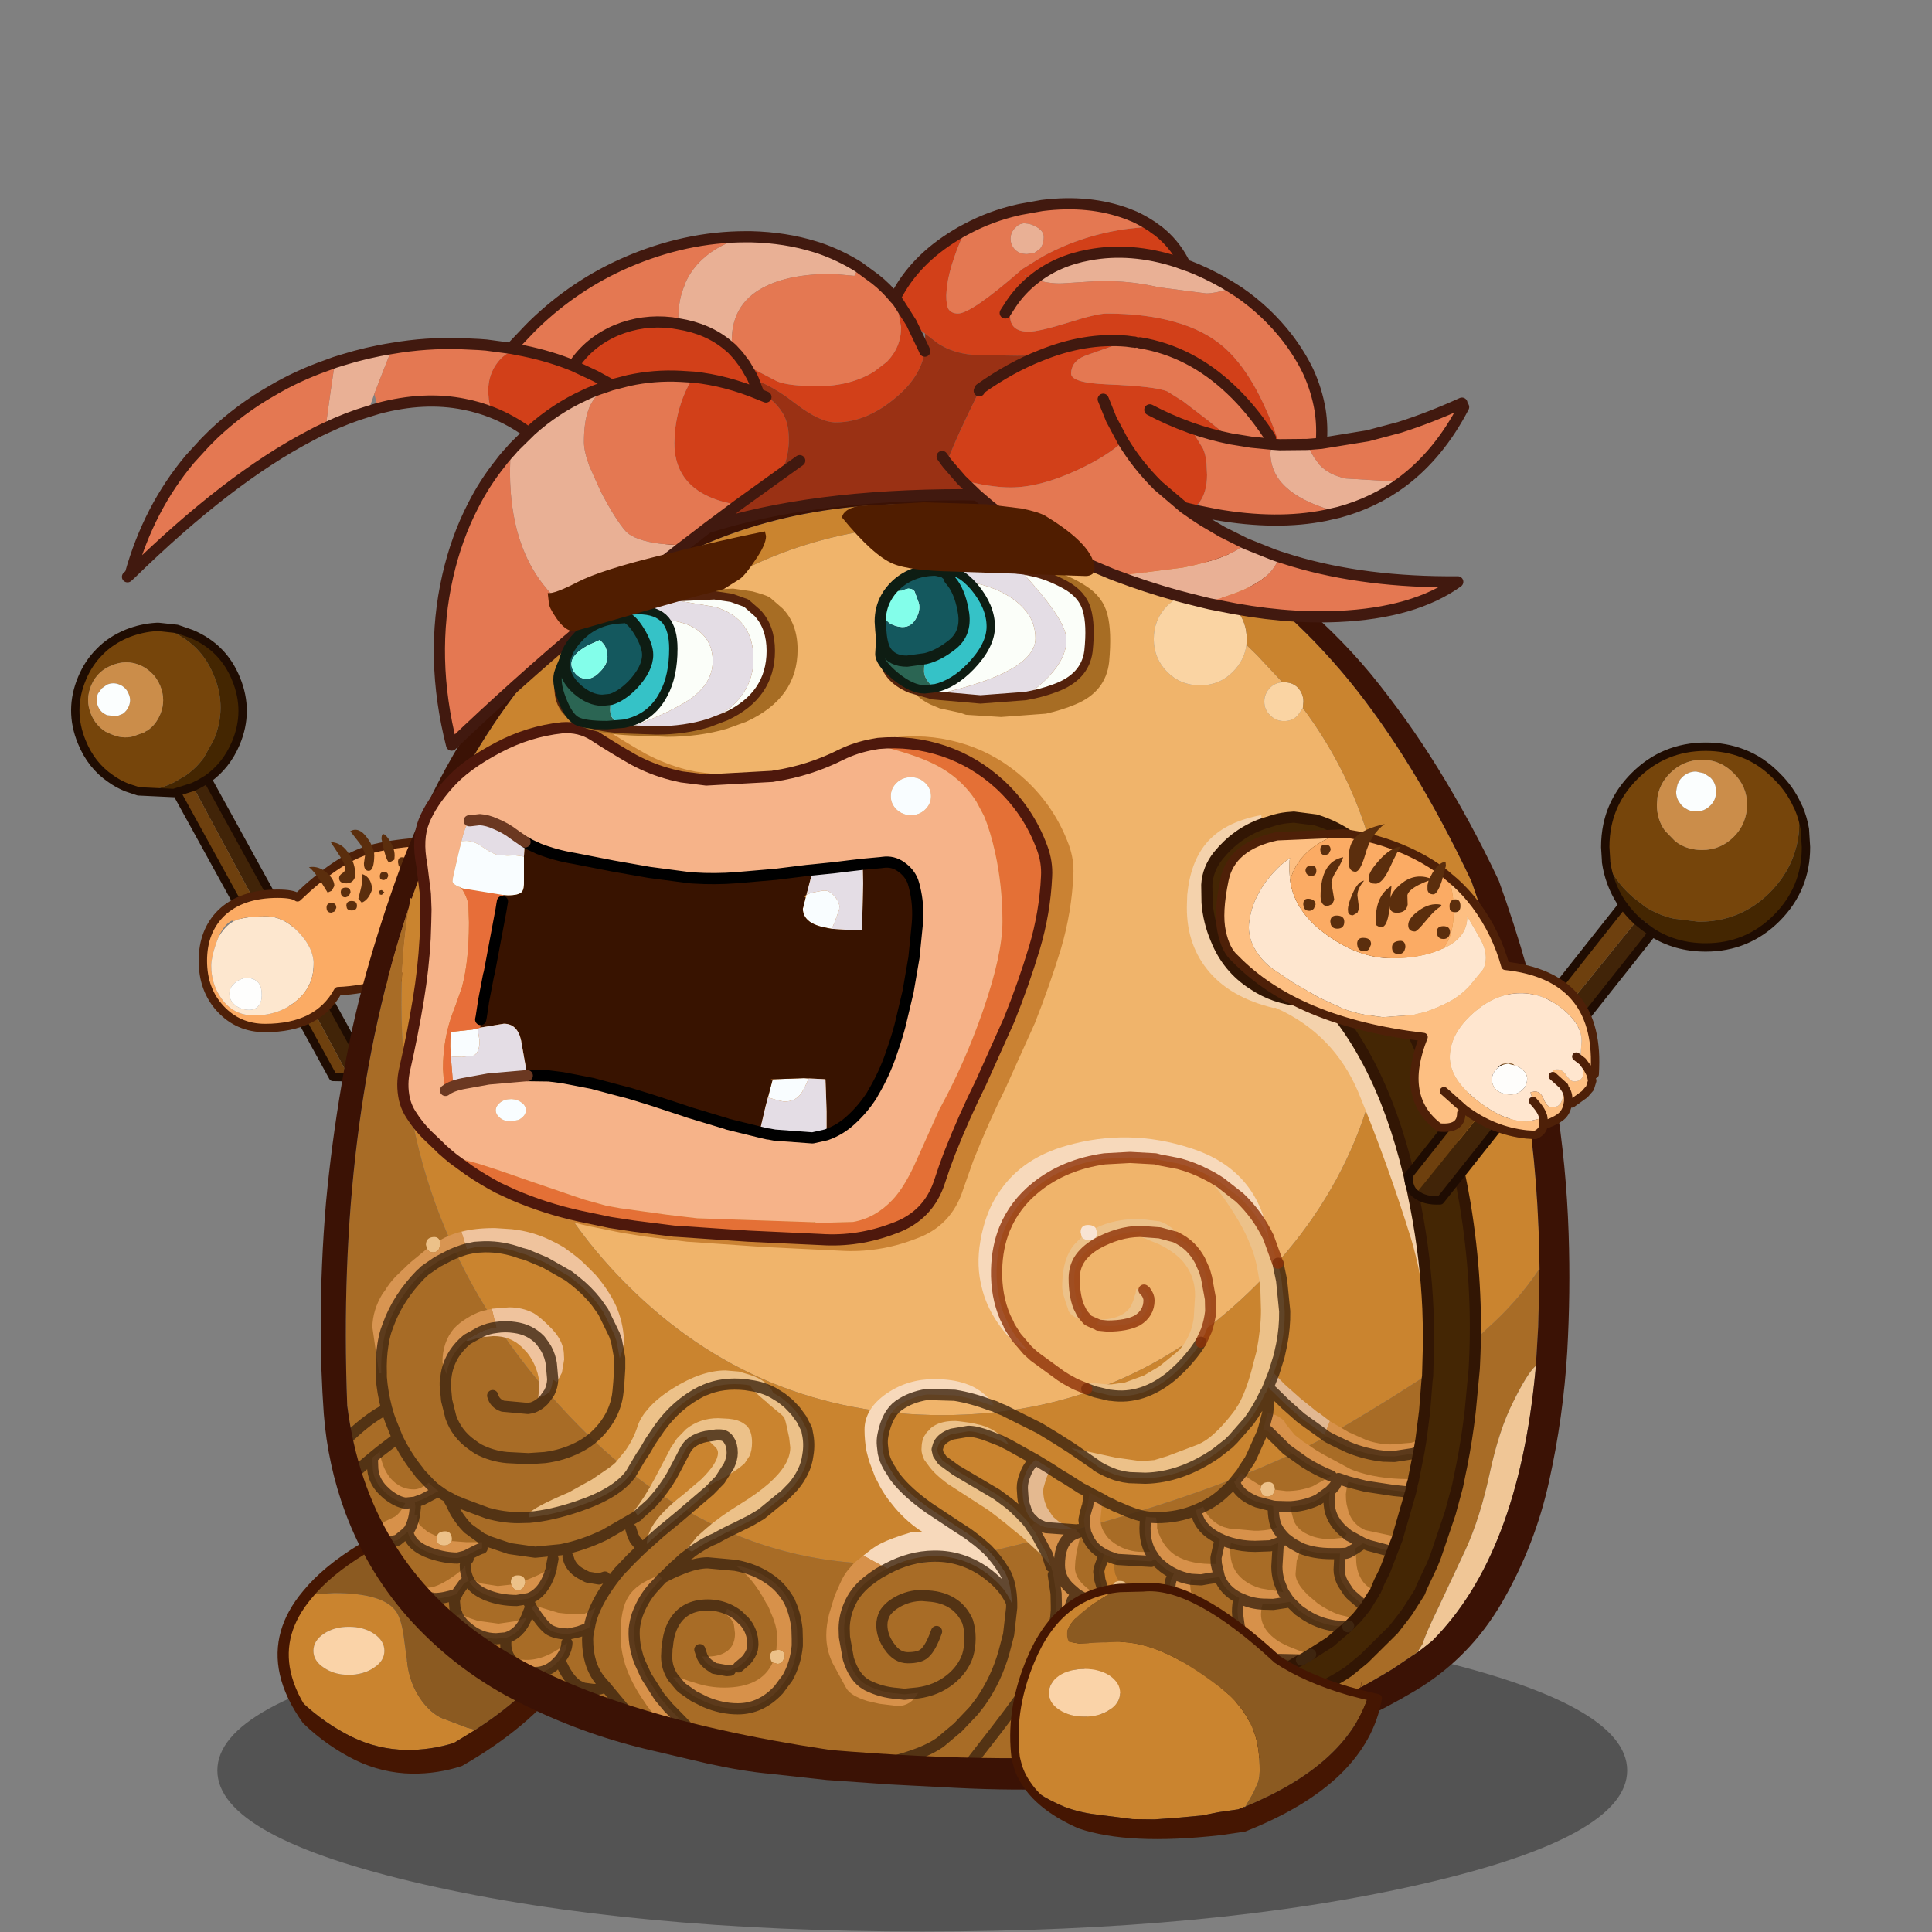 <svg xmlns:ffdec="https://www.free-decompiler.com/flash" xmlns:xlink="http://www.w3.org/1999/xlink" ffdec:objectType="frame" height="100" width="100" xmlns="http://www.w3.org/2000/svg"><rect width="100%" height="100%" fill="#808080" stroke="none"/><use ffdec:characterId="16" height="100" width="100" xlink:href="#a"/><defs><g id="a"><use ffdec:characterId="1" height="57.7" transform="matrix(.289 0 0 .289 11.25 83.3)" width="252.5" xlink:href="#b"/><use ffdec:characterId="2" height="48.25" transform="matrix(.289 0 0 .289 14.36 77.86)" width="61.2" xlink:href="#c"/><use ffdec:characterId="3" height="82.45" transform="matrix(.289 0 0 .289 3.683 32.233)" width="52.9" xlink:href="#d"/><use ffdec:characterId="4" height="36.25" transform="matrix(.289 0 0 .289 10.283 42.95)" width="54" xlink:href="#e"/><use ffdec:characterId="5" height="233.3" transform="matrix(.289 0 0 .289 16.6 25.2)" width="223.65" xlink:href="#f"/><use ffdec:characterId="6" height="45.85" transform="matrix(.289 0 0 .289 52.283 81.933)" width="66.6" xlink:href="#g"/><use ffdec:characterId="7" height="98.95" transform="matrix(.289 0 0 .289 6.31 10.26)" width="241.3" xlink:href="#h"/><use ffdec:characterId="8" height="42" transform="matrix(.289 0 0 .289 28.35 26)" width="100.75" xlink:href="#i"/><use ffdec:characterId="9" height="82.75" transform="matrix(.289 0 0 .289 72.683 38.433)" width="72.7" xlink:href="#j"/><use ffdec:characterId="10" height="56.45" transform="matrix(.289 0 0 .289 62.933 42.65)" width="68.65" xlink:href="#k"/><use ffdec:characterId="11" height="168.05" transform="scale(.562 .595)" width="178.05" xlink:href="#l"/></g><g id="c"><path d="m4.35 15.2 4.8-.3q9 0 11.2 3.45.85 1.4 1.25 4.2l.75 5.55q.55 3.35 2.4 5.95 1.7 2.35 3.7 3.25l4.5 1.7 1.5.4-3.85 2.35q-4.15 1.3-8.55 1.25-5.1-.1-9.65-2.3-5-2.45-9.1-6.35-1.85-2.6-2.9-5.1-1.65-7.4 3.95-14.05m7.45 5.75q-2.65 0-4.5 1.25t-1.85 3.05q0 1.8 1.85 3 1.85 1.3 4.5 1.3t4.5-1.3q1.85-1.2 1.85-3T16.3 22.2q-1.85-1.25-4.5-1.25" fill="#ca842f" fill-rule="evenodd" transform="translate(1 1)"/><path d="M11.8 20.95q2.65 0 4.5 1.25t1.85 3.05q0 1.8-1.85 3-1.85 1.3-4.5 1.3t-4.5-1.3q-1.85-1.2-1.85-3T7.3 22.2q1.85-1.25 4.5-1.25" fill="#fad3a8" fill-rule="evenodd" transform="translate(1 1)"/><path d="m34.45 39.4-1.5-.4-4.5-1.7q-2-.9-3.7-3.25-1.85-2.6-2.4-5.95l-.75-5.55q-.4-2.8-1.25-4.2-2.2-3.45-11.2-3.45l-4.8.3q3.45-4.25 9.75-8.1Q33.9-2.25 44.85.75q10 4 13.05 10.5l.25 2.55-9.7 13.1q-5.15 6.8-14 12.5" fill="#8b5a21" fill-rule="evenodd" transform="translate(1 1)"/><path d="M34.45 39.4q8.85-5.7 14-12.5l9.7-13.1-.25-2.55q1.25 2.65 1.3 5.8l-9.75 13.1q-6.25 8.15-17.8 14.8-4.15 1.35-8.55 1.3-5.1-.1-9.65-2.3-5-2.45-9.1-6.4Q1.3 33.3.4 29.25q1.05 2.5 2.9 5.1 4.1 3.9 9.1 6.35 4.55 2.2 9.65 2.3 4.4.05 8.55-1.25l3.85-2.35" fill="#451602" fill-rule="evenodd" transform="translate(1 1)"/><path d="M58.9 12.25q-3.05-6.5-13.05-10.5-10.95-3-30.75 6.35-6.3 3.85-9.75 8.1-5.6 6.65-3.95 14.05.9 4.05 3.95 8.3 4.1 3.95 9.1 6.4 4.55 2.2 9.65 2.3 4.4.05 8.55-1.3 11.55-6.65 17.8-14.8l9.75-13.1q-.05-3.15-1.3-5.8z" fill="none" stroke="#451602" stroke-linecap="round" stroke-linejoin="round" stroke-width="2"/></g><g id="d"><path d="M23.65 27.25 51.4 77.7q-.9 2.3-2.35 2.95l-27.95-52 1.2-.6 1.35-.8-1.35.8-1.2.6-.3-.55q1.3-.7 2.5-1.35l.35.5" fill="#412408" fill-rule="evenodd" transform="translate(.75 .75)"/><path d="m49.05 80.65-2.9-.05-28.05-51 3-.95-3 .95h.05l2.65-1.5.3.55 27.95 52" fill="#6e400e" fill-rule="evenodd" transform="translate(.75 .75)"/><path d="m11.15 29.4-1.95-.65q-1.6-.65-2.9-1.6-3.45-2.35-5.15-6.55-2.35-5.7.05-11.4 1.15-2.75 3.1-4.7 2-2.1 5.05-3.35 2.55-1 5.2-1.15h.4l1.9.65 1.35.65q4.65 2.45 6.65 7.5 2.35 5.7-.05 11.4L23 23.45q-1.4 1.9-3.3 3.2l-2.05 1.2q-1.75.85-3.5 1.25l-2.85.3h-.15M6.5 6.9q-1.15.45-2 1.2-1.05.95-1.65 2.35-1.1 2.6-.05 5.15.8 2 2.6 3.15l1 .45q2 .9 3.95.4l2.05-.75q.2-.2.5-.3 1.5-1 2.3-2.9 1.05-2.5 0-5.1-.6-1.45-1.65-2.4-.85-.8-1.95-1.3-2.55-1.05-5.1.05" fill="#76450b" fill-rule="evenodd" transform="translate(.75 .75)"/><path d="M6.5 6.9q2.55-1.1 5.1-.05 1.1.5 1.95 1.3 1.05.95 1.65 2.4 1.05 2.6 0 5.1-.8 1.9-2.3 2.9-.3.1-.5.3l-2.05.75q-1.95.5-3.95-.4l-1-.45Q3.6 17.6 2.8 15.6q-1.05-2.55.05-5.15.6-1.4 1.65-2.35.85-.75 2-1.2m-.85 3.45-.9.65-.7.95q-.45 1.1 0 2.25.35.85 1.05 1.3l.55.3 1.75.2 1.1-.45q.7-.5 1.05-1.3.5-1.15 0-2.25-.45-1.15-1.6-1.65-1.15-.5-2.3 0" fill="#cb8d4a" fill-rule="evenodd" transform="translate(.75 .75)"/><path d="M5.65 10.35q1.15-.5 2.3 0T9.55 12q.5 1.1 0 2.25-.35.8-1.05 1.3L7.4 16l-1.75-.2-.55-.3q-.7-.45-1.05-1.3-.45-1.15 0-2.25l.7-.95.9-.65" fill="#fbfefe" fill-rule="evenodd" transform="translate(.75 .75)"/><path d="m18.1 29.6-.45.15-6.35-.3-.15-.05h.15l2.85-.3q1.75-.4 3.5-1.25l2.05-1.2q1.9-1.3 3.3-3.2l1.8-3.25q2.4-5.7.05-11.4-2-5.05-6.65-7.5L16.85.65 14.95 0l3.25.35 2.6.9q5.7 2.4 8 8.1 2.35 5.75-.05 11.45-1.7 4.05-5.1 6.45l-.35-.5q-1.2.65-2.5 1.35l-2.65 1.5h-.05" fill="#442601" fill-rule="evenodd" transform="translate(.75 .75)"/><path d="m24.4 28 27.75 50.45q-.9 2.3-2.35 2.95l-2.9-.05-28.05-51-.45.15-6.35-.3-.15-.05-1.95-.65q-1.6-.65-2.9-1.6-3.45-2.35-5.15-6.55-2.35-5.7.05-11.4 1.15-2.75 3.1-4.7 2-2.1 5.05-3.35 2.55-1 5.2-1.15h.4l3.25.35 2.6.9q5.7 2.4 8 8.1 2.35 5.75-.05 11.45-1.7 4.05-5.1 6.45l-1.35.8-1.2.6-3 .95h.05" fill="none" stroke="#1f0c02" stroke-linecap="round" stroke-linejoin="round" stroke-width="1.5"/></g><g id="e"><path d="M29.2 3.75q5.95-1.95 19.4-1.9l2.15 2.1q.8 1.1 1.3 2.55l.45 2.25q0 8.3-10.6 14.55-8.95 5.25-17.7 5.6-3.6 6.6-13.05 6.6-4.8 0-8-3.45Q0 28.65 0 23.45q0-5.3 3.3-8.55 3.6-3.45 10.1-3.45 2.7 0 3.55.65 6.9-6.6 12.25-8.35M5.4 16.45l-.15-.2q-1.45.65-2.5 3.1l-.4 1.05q-.85 2.5-.85 3.95 0 3.2 1.75 5.75 2.15 3.15 5.9 3.15 4.35 0 7.4-2.45 3.3-2.6 3.3-6.75 0-2.8-2.6-5.6-2.75-2.95-5.95-2.95-4.2 0-5.9.95" fill="#fbab64" fill-rule="evenodd" transform="translate(.75)"/><path d="M2.75 19.35q1.15-2.05 2.65-2.9 1.7-.95 5.9-.95 3.2 0 5.95 2.95 2.6 2.8 2.6 5.6 0 4.15-3.3 6.75-3.05 2.45-7.4 2.45-3.75 0-5.9-3.15-1.75-2.55-1.75-5.75 0-1.45.85-3.95l.4-1.05m5.55 12.9q1.1 0 1.7-.75.55-.7.55-1.8 0-1.3-.35-1.95-.65-1.15-2.35-1.25-1.4.2-2.25 1.05-.85.8-.85 1.8 0 1.25 1.1 2.1 1.05.8 2.45.8" fill="#fde7cf" fill-rule="evenodd" transform="translate(.75)"/><path d="M8.3 32.25q-1.4 0-2.45-.8-1.1-.85-1.1-2.1 0-1 .85-1.8.85-.85 2.25-1.05 1.7.1 2.35 1.25.35.65.35 1.95 0 1.1-.55 1.8-.6.75-1.7.75" fill="#fefefd" fill-rule="evenodd" transform="translate(.75)"/><path d="M29.95 3.75q5.95-1.95 19.4-1.9l2.15 2.1q.8 1.1 1.3 2.55l.45 2.25q0 8.3-10.6 14.55-8.95 5.25-17.7 5.6-3.6 6.6-13.05 6.6-4.8 0-8-3.45-3.15-3.4-3.15-8.6 0-5.3 3.3-8.55 3.6-3.45 10.1-3.45 2.7 0 3.55.65 6.9-6.6 12.25-8.35z" fill="none" stroke="#4e2008" stroke-linecap="round" stroke-linejoin="round" stroke-width="1.5"/><path d="M33.2 1.55q1.15 1.65 1.15 3.05l-.05.75-.85.5q-.45 0-1-2.15L32 1.65q0-1.7 1.2-.1m-3.8-.15q1.3 1.75 1.3 3.25-.05 2.7-1 2.7-.85 0-.85-1.35l.2-1.4q0-.65-.9-2.1L26.4.25q1.55-.85 3 1.15m-6.5.8q2.1.1 3.35 2.25Q27.3 6.2 27.3 8q0 .65-.4 1.1-.45.5-1.15.5-1.35 0-1.35-.95 0-.5.55-.85.55-.3.55-.9 0-.75-1-2.25L22.9 2.2m1 11.8-.35.65-.55.2q-.6 0-.8-.5l-.05-.4q0-.85.9-.85.85 0 .85.9m-1.55-2.75L21.2 9.4Q19.9 7.35 19 6.7q1.75-.3 3.25 1.05 1.3 1.15 1.3 2.3l-.45.85-.75.35m6.2-3.3q.9.25 1.4 1.2.35.7.35 1.6-.65 1.85-1.85 2.3l-.6-.7.4-1.6q.35-1.2.25-2.75l.05-.05m-2.1 3.3-.35.65-.55.2q-.6 0-.8-.55l-.05-.35q0-.85.9-.85.85 0 .85.9m-.75 2.35q0-.85.95-.85t.95.85q0 .85-.95.85-.65 0-.85-.4l-.1-.45m7.25-4.8-.5.2q-.55 0-.7-.3l-.05-.35q0-.8.75-.8t.75.75l-.25.5m-.9 2 .45.4-.45.45-.35-.05-.1-.4q0-.3.15-.35l.3-.05m4.7-4.25q-.3.35-.75.35-.7 0-.95-.55l-.1-.55q0-1.05 1.05-.85 1.05.15 1.05.9l-.3.7" fill="#5b2e0d" fill-rule="evenodd" transform="translate(.75)"/></g><g id="f"><path d="M175.9 39.6q15.15 20.35 15.15 46.95 0 33-23.4 56.3-23.3 23.4-56.35 23.4-33.1 0-56.5-23.4-23.3-23.3-23.3-56.3 0-33.05 23.3-56.45Q78.2 6.8 111.3 6.8q24.35 0 43.35 12.6-1.65.55-3.05 1.9-2.4 2.45-2.4 5.95 0 3.45 2.4 5.9 2.4 2.4 5.9 2.4 3.45 0 5.85-2.4 2.1-2.1 2.45-4.85l1.85 1.8 4.4 4.7-.25.25q-1.05.2-1.75.9-1.05 1.1-1.05 2.5 0 1.5 1.05 2.45 1 1.05 2.5 1.05T175 40.9l.9-1.3" fill="#f0b46b" fill-rule="evenodd"/><path d="m175.9 39.6-.9 1.3q-.95 1.05-2.45 1.05-1.5 0-2.5-1.05-1.05-.95-1.05-2.45 0-1.4 1.05-2.5.7-.7 1.75-.9l.45-.05h.3q1.5 0 2.45.95 1 1.1 1 2.5l-.1 1.15m-10.1-11.3q-.35 2.75-2.45 4.85-2.4 2.4-5.85 2.4-3.5 0-5.9-2.4-2.4-2.45-2.4-5.9 0-3.5 2.4-5.95 1.4-1.35 3.05-1.9l1.05-.3 1.8-.2q3.45 0 5.85 2.4 2.5 2.45 2.5 5.95l-.05 1.05" fill="#fad4a3" fill-rule="evenodd"/><path d="M154.65 19.4q-19-12.6-43.35-12.6-33.1 0-56.5 23.3-23.3 23.4-23.3 56.45 0 33 23.3 56.3 23.4 23.4 56.5 23.4 33.05 0 56.35-23.4 23.4-23.3 23.4-56.3 0-26.6-15.15-46.95l.1-1.15q0-1.4-1-2.5-.95-.95-2.45-.95h-.3l-.2-.2-4.4-4.7-1.85-1.8.05-1.05q0-3.5-2.5-5.95-2.4-2.4-5.85-2.4l-1.8.2-1.05.3M15.8 75.3l.15-.8.1-.85.25.1 1.85-5.15q2.3-6 4.9-11.7 2.05-4.35 4.25-8.45l.1-.25Q32 40.45 37.25 34 74-9.05 141.45 7.85l.15.05q15.9 2.6 30.05 13.8 6.4 5.55 12.5 12.95 11.75 14.4 21.95 36 10.75 30.2 12 61.95l.1 2.65.1 4.9h-.1q-3.95 5.9-9.4 10.7-5.5 5.6-25.9 17.65-20.35 12-62.5 22.05-42.25 9.95-74.05-22.25-31.8-32.25-31.9-75.4-.05-9.1 1.35-17.6m10.4-25.95h.05l-.05.05v-.05" fill="#ca842f" fill-rule="evenodd"/><path d="m218.3 140.15-.1.8-.05 5.5v.05l-.05 1.8-.05 2.1-.4 6.8-.1.3q-1.45 1.3-3.95 6.35-2.55 5-4.25 12.95-1.7 7.85-4.3 13.55l-4.85 10.35q-2.25 4.6-2.85 6.55l-.95 1.5-4.45 3-2.1 1.25q-38 22.65-98.9 13.2l-.15-.05q-78.75-4.1-86.05-61.6Q2.8 114.2 15.8 75.3q-1.4 8.5-1.35 17.6.1 43.15 31.9 75.4 31.8 32.2 74.05 22.25 42.15-10.05 62.5-22.05 20.4-12.05 25.9-17.65 5.45-4.8 9.4-10.7h.1" fill="#a86c26" fill-rule="evenodd"/><path d="m217.65 157.2-.1 1.15q-3.1 32.9-18.45 48.3l-1.75 1.4-.95.7.95-1.5q.6-1.95 2.85-6.55l4.85-10.35q2.6-5.7 4.3-13.55 1.7-7.95 4.25-12.95 2.5-5.05 3.95-6.35l.1-.3" fill="#f0c696" fill-rule="evenodd"/><path d="m53.55 156.05-.55-3-.4-1.2-2-4.1-1.2-1.7q-1.7-2.15-3.75-3.75l-1.2-.95-2.8-1.6-1.5-.85-1.2-.5-2.15-.9-.95-.25q-3.2-1.2-6.5-1.15l-.95.05-.8.05-1.4.3h-.05l-.95-3.1q2.45-.65 5.9-.65h.1l3.05.2 1.1.15q3.15.5 6.05 1.95 1.05.5 2.15 1.15l1.7 1.25q1.4 1.05 2.6 2.3l1.4 1.4q2.35 2.75 3.65 5.55 1.25 2.9 1.4 5.95v.65l-.3 1.5-.45 1.25m-22.9-8.85 3.1-.25q2.35 0 4.3 1 1.25.7 3.3 2.8l.7.8q1.4 1.8 1.5 3.65l.05 1.1-.4 2.35-.9 1.7-.75-.5-.25-2.8-.1-.55q-.35-1.55-1.2-2.75l-.7-.95q-1.85-1.9-4.6-2.25-1.65-.25-3.25 0 1.6-.25 3.25 0 2.75.35 4.6 2.25l.7.95q.85 1.2 1.2 2.75l.1.55.25 2.8q-.05 1.25-.6 2.35l-1.05.6-.95.35.2-2q0-1.7-.55-3.15-.55-1.55-1.6-2.9l-.85-.9q-2.05-2.1-5.2-2.1l-2.2.2h-.05l-2.25.65h-.1l-.25-.05-.05-.05.25-.2 2.35-1.3q1.35-.65 2.8-.8l-.8-3.35" fill="#efc39d" fill-rule="evenodd"/><path d="m142.75 192.1-.4.45-.05.1-.25.75.25 1.35.05.1.55 1.05.05.05q-.4.05-.65.2-.5.3-.5 1.1t.5 1.1l.85.15q.65 0 1.05-.35l.35-.6 1.6 1.05q3.3 2.05 5.15 2.05l1.15-.2.75 1.5-1.95.7h-1.8q-2.4 0-4.65-1.05l-1.75-.95-.7.4.45-.6-.5-.3-.15-.15-1-1q-.75-.8-1.15-1.75l-.45-1.5-.2-1.45q0-.5.55-1.85.25-.9.45-1.25l.6.3 1.35.5.45.1m19.05 23h1.6l-1.4.5-.2-.5m-.1.9-4 .75h-1l5-.75m-18.9-15.55.25.2-.25-.2m50.05-12.2-.8-.35.85.1-.05.25M41.2 194.1l-.45-.2.55-.35v.2l-.1.35m-11.75 4.25.35.15h-.1l-.25-.15m8.3 2.35.5-.35-.5.4v-.05" fill="#c9802c" fill-rule="evenodd"/><path d="m168.45 58.8.25 1.55q-4.65 1.65-7.95 5.7-1.9 2.4-2.05 5.25l.05 3.15q.25 3.35 1.6 6.55 2.05 5.15 6.65 8.1 3.9 2.6 8.45 2.9h4.6q11.6 13 16.1 37.1 1.75 9.1 2.15 18.1l-.6.05q-.55-6.4-2.45-12.7-4.15-13.35-9.4-26.1-4.4-10.45-14.7-15.1-.25-.15-.4 0-8-1.9-12-6.95-3.9-4.9-3.6-11.95l.05-1.4q.55-5.75 3.35-9.15 3.15-3.8 9.6-5.05l.3-.05" fill="#f4d2ac" fill-rule="evenodd"/><path d="M138.8 132.75q3.3-1.65 7.9-1.65l3.55.45q1.5.45 3.1 2l-.3.8q1.6.75 2.7 1.85.95.95 1.7 2.3l.85 1.9.35 1.25.7 3.8.05 2.2q-.2 1.8-.8 3.5l-.95 2.05-.05.05q-1.3 2.15-3.55 4.45l-1.55 1.45q-5.3 4.4-11 3.55h-.2l-2.55-.6-1.55-.55.45-1.1 3.2.3h.75l2.45-.35 3.4-1.25 2.7-1.6 3.15-2.55.6-.55.05-.05.8-1.1q.95-1.5 1.35-3.1l.25-1.2.25-4.15q0-1.5-.35-2.7l-.3-.9-.05-.1q-.55-1.35-1.55-2.5l-.15-.15q-1.45-1.55-3.95-2.8l-3.5-1.45.05-.9h-.15q-3.75.05-7.65 2.2-2.2 1.3-3.2 2.95-.85 1.45-.85 3.25 0 3 .8 5.05l.6 1.2-.3 1.1-.2-.05-.85-.4q-.85-.5-1.1-1.15l-.05-.25q-1.05-2.85-1.05-3.95 0-2.8.65-4.8.6-1.8 1.65-2.95l1.2-1.2q.4.55 1.25.55 1.5 0 1.5-1.35l-.25-.8m30.95 1.65 1.5 4.15.15.4.05.1.65 3.1.55 5.5q.05 2.95-.55 6l-.45 2.05-.95 3.05-1 2.5-.15.35-.25.6-.1.05q-1.25 2.75-2.95 5.05l-2.8 3.2-.8.8-2.3 1.8q-6.25 4.3-12.65 4.45l-2.85-.1-1.05-.15-1.4-.35q-1.85-.65-3.4-1.6l-.05-.1-4.5-3.1 4.9 1.05 3 .65 4.6.65 2.35-.2 2.3-.7 4.9-1.85q1.35-.45 2.65-1.45 2.2-1.75 4.55-4.9l.7-1.1q1.45-2.55 2.65-7.35v-.05l.55-2.05q.8-4.2.8-7.3l-.1-3.65-.2-1.9-.4-2.25q-.4-2.05-1.15-3.85-1.5-4-5.4-9.35l-2.5-3.4q1.3.65 2.5 1.45l3.45 2.7q3.2 3.05 5.15 7.1m-49 30.3-.3-.1-.35-.1.35-.25.05.1.25.35m32.3-30.35-2.8-.75-3.45-.25 3.45.25 2.8.75m-22.25 59-1.55-1.9-3.7-3.45-.7-.55-.8-.65-1.55-1.3q-.3-.25-.6-.4l-.1-.15-2.1-1.6-.75-.5-.95-.6-5.7-3.7q-2.45-1.8-3.5-3.35l-.7-.95q-.5-1.05-.5-1.85t.15-1.45q.15-.75.6-1.3.15-.35.45-.55l.5-.55q1.55-1.25 4.15-1.25h.3l.55.05 2.25.3 1.75.4q1.75.5 3 1.5.7.45 1.3 1.05l.7 1-1.5-.75-2.05-.8q-2.3-.9-3.75-.9l-2.95.5q-1.8.65-2.35 1.8l-.1.25-.2.7.2.85.75 1.1 2.4 1.75 7.35 4.35 2.1 1.55 1 .85.85.85.2.15.45.5.65.65.6.75.25.4.75 1 2.15 4 .7 2.2m-93.45-8.8v-.7q.8-1.1 7.05-3.75l4.15-2.3 3.15-2.15.7-.55.4-.35 1.8-2.2q1.45-2.05 2.2-4.45.55-1.55 1.9-3.05 1.6-1.85 4.4-3.6 5.1-3.2 9.4-3.2l2.4.2 1.85.55q3.25 1 4.3 3.25l1.3.8.35.25 1.1.9 1.2 1.25 1.1 1.5.95 1.85.1.6q.45 1.95.1 4-.2 1.6-.9 3-.65 1.35-1.7 2.6l-1.85 1.9-.1.05-.15.05-3.65 3q-1.05.6-1.95 1.15l-2.5 1.25q-1.95.9-3.8 1.95l-1.05.45q-1.6.85-3.1 1.9l-.85-.4.15-.35 1.05-1.25.5-.65 1.75-1.55q2.35-2.05 6-4.3 3.1-1.9 5.15-3.7 3.85-3.4 3.85-6.45l-.2-1.75-.25-1.15q-.45-2.25-.7-2.55l-.4-.4-2.4-2-.35-.35-.15-.1q-2.6-2.15-2.65-2.8l-.9-.15q-4.1-.45-7.3.95l-.6.25q-4.5 2.3-7.55 6.6l-1.6 2.35-1.05 1.8-.65.95-1.8 3.05q-2.5 3.5-9.5 5.85-4.7 1.6-8.65 1.95h-.05m19.4-.35-.6-.85q1.85-2.3 3.7-5.8l2.75-5.25v-.05l1.2-1.8 1.65-1.7q2.45-1.95 5.7-1.95h.05l1.85.1q1.7.15 2.7.85l.55.4q.95 1 .95 3 0 1.4-.45 2.4l-.85 1.3q-1.35 1.3-4.45 3l1.6-2.5q.6-1.3.6-2.35 0-1.35-.55-2.2-.55-1-1.7-1h-.6l-1.65.25h-.05.05l1.65-.25h.6q1.15 0 1.7 1 .55.85.55 2.2 0 1.05-.6 2.35l-1.6 2.5q-1.05.45-2.2 1.2l.35.7-5.5 4.7-3.4 2.8-2.35 2.1q.05-1.45.85-2.95 1.5-2.7 5.6-5.85l3.3-2.8q3-2.95 3-4.75 0-.6-.5-1.05l-1.4-1.35-.1-.55h-.05q-1.55.3-2.6 1.05-.75.55-1.2 1.4l-1.75 3.35q-1.25 2.5-3.1 4.75l-1.3 1.5-2.3 2.05-.1.05M77 160.95q2.2.3 4.05 1.3-1.85-1-4.05-1.3m4.6 47.4.2-.05q1.3-.1 1.3 1.3l-.35.7q-.35.5-.95.5l-.85-.25-.25-.25-.25-.7q0-1.15 1.15-1.25m89.3-28.75v.05l-.3.7q-.4.5-1 .5-.75 0-1.1-.6l-.2-.65.1-.6.05-.05q.25-.65 1.2-.7.9-.05 1.15.75l.1.6m-23.45-35.75.25.2.05.1q.6.75.6 1.55 0 2.3-2.1 3.6-1.95 1-5.35 1l-1.5-.15h-.1l-.3-.05.05-.1.3-.85q3.55 0 5.25-1.75.75-.8 1.2-2.55l.15-.4.1-.8 1.4.2m-8.4 6.15.25.15-.25-.15m3.9 45.95h.25q1.2 0 1.35 1.3v.3l-.35.6q-.4.35-1.05.35l-.85-.15q-.5-.3-.5-1.1t.5-1.1q.25-.15.65-.2m14.55 5.7-.25.4q-.35.45-1 .45-1.3 0-1.3-1.4 0-1.15 1.35-1.25h.15q1.2 0 1.2 1.3l-.15.5m-136.2-66.7.15.8-.3.8q-.35.55-1 .55-.75 0-1.1-.65l-.2-.7q0-1.3 1.35-1.4.8-.05 1.1.6m15.3 60.9.05.45-.3.75q-.4.55-.95.55-.75 0-1.1-.65l-.15-.35-.1-.35q0-1.35 1.3-1.3 1.05 0 1.25.9m-15.8-7.9.2-.4q.4-.5 1.3-.5 1.1 0 1.2 1.35l-.05.4-.3.45q-.4.35-1.05.35-1.35 0-1.35-1.2l.05-.45" fill="#ecc189" fill-rule="evenodd"/><path d="m170.7 158.75 1.95 2 2.75 2.45 2.85 2.3.25.2.3.15 1.95 1.5-.95 2.45-4.1-2.95-.25-.2-2.6-2.3-2.4-2.35-.3-.25-.05-.05-.05-.1-.05-.05-.05-.1-.05-.05h-.05l-.15-.15 1-2.5" fill="#e1b791" fill-rule="evenodd"/><path d="m128.05 174.25 2.7 1.65q-.55.85-.95 2.15l-.35 1.25-.05.45q0 1.1.3 2.1l.15.35.2.55.05.1 1.05 1.6 1.25 1.05h.1q1.4.95 2.85 1.3l-5.45-.4q-1.15-.35-1.9-.9h-.05l-1-1-.3-.5-.3-.6-.05-.2-.1-.35q-.35-.85-.45-2l-.1-1.55q0-1.25.6-2.6.6-1.55 1.8-2.45" fill="#e4b990" fill-rule="evenodd"/><path d="M126.6 154.65q-1.95-.85-3.05-2.05-3.9-4.2-5.1-9-1.1-4.05-.3-8.55.2-1.25.55-2.5 1-3.75 3.05-6.6 4-5.75 11.8-7.95 11.15-3.2 22.3.45 11.95 3.85 13.9 15.95-1.95-4.05-5.15-7.1l-3.45-2.7q-1.2-.8-2.5-1.45-2.4-1.25-5-1.95l-3.4-.65-.75-.2-4.55-.25-4.55.25q-7.2 1-12.3 5.1-3.8 3.05-5.6 7.4-1.35 3.3-1.45 7.4-.1 4.65 1.55 8.5l.6 1.2.15.4.95 1.5.25.4.6.7 1.45 1.7m-6.5 9.85q-3.45-1.3-6.55-1.8l-4.95-.15q-2.9.45-5.05 1.95-2.1 1.5-2.85 5.3-.2.95-.1 1.9l.15 1.3.15.6q.35 1.3 1.3 2.65l.55.9.3.4q2.05 2.6 5.85 5.3l4.15 2.75.6.4 2.15 1.4.55.4 1.45 1.1 1.6 1.4q1.75 1.8 2.85 3.65l.25.35q1.2 2.2 1.25 5.6-1.1-2.55-3.4-4.45l-.65-.55q-2.35-1.85-5.05-2.7-2.2-.7-4.55-.7h-.3q-4.25.05-8.35 2.25l-4.25-2.35.7-.55q1.3-1.05 2.4-1.6 1.85-.95 5.4-2h2.2q-2.75-1.7-5.05-4.4l-1.2-1.5q-1.15-1.55-1.9-3.15l-.45-.85-1-2.65-.2-.65-.35-1.35q-.35-1.9-.35-3.85 0-3.75 4-6.5 3.75-2.55 8.45-2.55 3.3 0 5.6.8 3.05 1 5 3.65l-.35.25" fill="#f7d9bb" fill-rule="evenodd"/><path d="m25.2 133.4.95 3.1q-1.4.4-2.85 1.05l-2.4 1.25-2.25 1.55-.3.3-.1.1-.05.05-.25.2q-4.1 4.2-5.85 9.05l-.4 1.1q-.35 1.15-.55 2.45-.4 2.45-.3 5.15h-.4l-1.2-8.25q.05-3.05 1.8-5.95l.45-.6q.8-1.35 1.95-2.55l2.5-2.4 2-1.65 1.1-.9q.35.65 1.1.65.65 0 1-.55l.3-.8-.15-.8q1.65-.95 3.45-1.45l.45-.1m5.45 13.8.8 3.35q-1.45.15-2.8.8l-2.35 1.3-.25.2q-1.2 1-2.1 2.35-1.1 1.7-1.45 3.7l-.7-2.1q0-3.6 2.05-6.05 1-1.05 2.25-1.8 1.25-.8 2.65-1.3l1.9-.45" fill="#d89552" fill-rule="evenodd"/><path d="m180.75 167.35 2.85 1.65.5.3 3.25 1.45q2.25.75 4.3.75l3.65-.3 1.75-.5-.35 2.1-1.1.35-3.3.5-2-.05q-3.2-.35-6.25-1.6l-2.4-1.15-1.1-.55-.5-.3-.25-.2.95-2.45m-49.95 26-.7-2.2-2.15-4-.75-1 .8-.65q.75.55 1.9.9l5.45.4.25.5.05-.05.45.4-.35 1.5q-.6 2.4-.65 4.15-.15 1.7 1.5 3.35l.75.65 1.05.75q1.4.85 2.75.95l-.05 1.05q-1.9 0-3.7-.7l-.9-.4-.7-.4-.3-.15-1.2-1.05q-2-1.75-2-4.25 0-1.65.4-2.9.7-2.25 2.9-2.9-2.2.65-2.9 2.9-.4 1.25-.4 2.9 0 2.5 2 4.25l1.2 1.05.3.15.7.4.9.4-.35 1.1q.75 4.7 3.3 6.5.75.5 1.95.9l3.75.65h.15l.75.05h.85l-.5-.15-.35-.2-.8-.4q-.9-.4-1.45-.9-2.6-2.15-2.35-5.85l.7-.4 1.75.95 1.9 1.9q1.2 1.15 2.15 1.7.45.3.8.4l2.6.7 1.85.15 2.65-.35 1.55-.3-1.7-.75-.25-.1-2.35-1.85-.8-1.15-.75-1.5q-.4-1.2-.4-2.6 0-1.8.4-2.45l.35-.75q-1-.5-1.85-1.15l-1.05-.9-.1-.1-.4-.5-.65.45-6-.35-.45-.1-1.35-.5-.6-.3q-1.95-1-2.8-2.7l-.55-1.2-.15-1-.15-1.3.2-1.05.3-1.05v-.05l.15-.4.35-2.3 2.6 1.35v.1l-.35.55-.3 2.7q0 1.45.8 2.6.5.9 1.5 1.6l.35.25q2.15 1.45 4.9 1.45l1.35-.05q-1.25-2.45-.8-5.85l.05-.4.8.1 1 .05.2 1.1v.85q.85 3.05 3.05 4.65l.4.25q2.65 1.6 7.1 1.45h.05l-.05-.9v-.25l.6-2.65.1-.7-.15-.05-.9-.5q-2.85-1.7-3.25-4.6l.9-.4.4-.2.5 1.05q1.2 1.85 3.2 2.6l.95.25 4.45.4h.85q2.1-.1 3.25-.6l-.15-.3q-.5-1.3-.5-3.2v-.3l.5.05 1.7.05h1-1l-1.7-.05-.5-.05-2.9-.75q-2.6-1-3.65-2.7l-.05-.1-.4-.75 1.25-1.55h.05l2.05 1.35 1.5.9-.05.05-.1.6.2.65q.35.6 1.1.6.6 0 1-.5l.3-.7v-.05l2.05.25q2.45 0 4.7-.85l3.35-1.85q-2.5-1-4.7-2.4l-3.3-2.35-.4-.4-2.95-2.9-.85-.25.05-.1.75-2.85.7.1q1.55.45 2.4 1.5v.1l.15.25 1.6 1.95 1.6 1.25.5.3.45.3q.8.65 2.95 1.85l.1.05 4.35 2.35.6.25q4.2 1.55 9.75 1.55l.95.2-.25.85v.25l-.25 1.05-3-.3-5-.75-3.15-.8-.25.8-.2 1.4q0 1 .15 1.85l.15.6.2.8q.8 2.25 3 3.2l4.95 1.05.8.35-.95 2.45-4.15-1.1-1.05-.4-1.4.95-1.2.7-.45.15-1.1.05 1.1-.05.45-.15 1.2-.7.15 1.8q0 2 .8 3.45.4.8 1.1 1.4l.05.05 1.4.95-.15.35-1.55 2.5-2.6-2.25-.35-.4-.05-.05-1.05-1.6q-.65-1.3-.65-2.4l.15-2.9H181q-3.1 0-5.45-.95l-1.55-.85-1.2-.9q-.95-.9-1.55-2 .6 1.1 1.55 2l1.2.9 1.55.85-.75 2.25-.2 2.25v.3q.15 1.5 1.95 3.3l.05.1 2 1.7 1 .65q2 1.15 3.05 1.4l1.45.35 1.5.1-.85.85-.65.65-.15.15-2.3-.15q-3.2-.45-5.85-2.35l-.65-.45-1.55-1.5-3 .45-1.9-.05q-1.95-.1-3.6-.85l-.6-.25.6.25q1.65.75 3.6.85l-.2.7-.1 1.05q0 .9.3 1.7.6 1.6 2.4 2.9 1.2.85 2.9 1.5l1.55.6 1.75.55-1.65 1-4.25-.1-1.3-.2q-2.45-.7-3.9-2.15l-1-1.7-2.5.55h-.15l-1.5-.05-1.05-.2 1.05.2 1.5.05h.15l.15.65.55 1.15q1.1 2.15 2.45 3.55l1.5 1.25.3.2v.05l.1.25-3.1 1.1-.5-.15h-.05l-.05-.05-.3-.05v-.05q-1.05-.4-1.8-1.2-1.3-1.45-1.7-4.1-.2-1-.25-2.35v-.5l-.95-.25-.75-.2.75.2-.3.95-.9.7-1.95 1.05-2.3.6-1.15.05-2.65-.25-.05-.05-.25.7h-.15l.15.15.1.1.6.6 1.1.95q2.7 2.05 5.9 2.95l.6.15 4 .45.2.5q-.7.3-.3.4l-5 .75-3.4-.5-.8-.3-.75-.25-2.85 1-3.65.55-2.95-.2-2.6-.65-.7-.35-.95-.55-.1-.1q-1.55-1.25-2.1-3.2l-.2-1.7v-.4l.45-2.95q-.7-.7-1.05-1.45-.85-1.5-.85-3.25 0-1.8.15-2.3l.1-.15q.15-1 1.05-1.6-.9.6-1.05 1.6l-.1.15q-.15.5-.15 2.3 0 1.75.85 3.25l-.6.25q-.5.6-.9 2.15-.4 1.55-.4 2.45l.05 1 .2 1.55q.25 1.3.8 2.1l.9 1.05.4.35 1.7.85.05.05h-.15l-1.4.15-1.95-.4-.85-.4-.25-.15-.95-.75-1.25-1.2 1.25 1.2.95.75-.45.65.15.5q.45 1.75 1.85 2.9l-3.55.45-.2.25-.05.05q-.9-1.05-1-2.4l-.05-.7.15-.6.95-3.05-.25-.4-.8-1.35-.65-1.75q2.75-5.45 3-10v-.8l-.05-2.25-.5-3.35-.4-1.5m-33.6-1.95 4.25 2.35q-.75.4-1.55.85l-1.15.8-.85.65q-2.3 1.85-3.3 4.35-.8 1.85-.85 4l.05 1.6.7 3.9q1.05 3.4 3.15 4.6l.25.15q2.5 1.25 5.3 1.45l1.35.15L107 216q-1.3 2.35-3.65 2.35l-3.3-.4-1.5-.35-.65-.15q-3.05-.95-3.8-2.35l-2.35-4.3-.2-.4q-1-2.25-1-4.65v-.15q0-1.65.5-3.7l1-3.3.9-2.05.3-.65q.5-1.05 1.1-1.8l1.2-1.4 1.65-1.3m-22.95 1.75q3.55.65 6.1 2.45 1.85 1.25 3.05 3.1l.55.85.15.4q.9 1.95 1.2 4.6l.05 1.75v1.25q-.3 3.2-1.75 5.75l-1.6 2.15q-3.15 3.4-7.3 3.4-2.95 0-5.85-1.25l-2-1-2.15-1.5-.35-.35-1.25-1.5.45-.05q.65 0 2.5.7l.85.25.15.05q2.5.85 5.2.85 6.7 0 8.7-4.5l.85.25q.6 0 .95-.5l.35-.7q0-1.4-1.3-1.3l-.2.05.15-2.25v-.15q0-1.9-1.3-4.7l-.1-.3-.4-.85-.15-.15q-2.35-4.55-5.55-6.8m-1.45 7.8q1.05.45 1.95 1.15l.15.15.65.65.2.15q1.65 1.8 1.65 4.3l-.1.85q-.3 1.05-1.15 2l-1.35 1.15-1.45.6-.65.05-2.25-.4-.5-.35q-1.15-.7-1.65-1.8 2.45.2 3.95-.6 1.95-1 1.95-3.5l-.2-1.6-.05-.2-.45-.75-1.1-1.1.4-.75m-23.55-.25q-.9 1.9-1.15 3.65l-1.9.7-1.8.4q-2.35 0-3.6-.85-1.25-1-3.05-3.85l.5-.4 4.3 1.3 2.3.25 2.45-.1 1.95-1.1m19.6 24.65-5.55-1.05-3.65-4.4-1.25-1.65-.4-.6-.1-.15q-2.05-2.95-3.1-5.8l-.3-.85-.05-.2q-.75-2.5-.75-5.1 0-4.7 1.45-6.85 1.35-2.25 5.45-3.75l.5.55-1.2 1.3q-2.05 2.1-3.2 5.2-.4 1.2-.55 2.55-.1 1.8.3 3.65l.4 1.5.15.35.2.55 1.1 2.4 2.3 3.6.15.2 1.55 1.85.55.55 3.5 3.6 2.5 2.55m114.9-37.85.35.3.4.2 2.2 1.2-2.2-1.2-.4-.2-.35-.3q-2.45-1.85-3-4.35l-.05-.3q-.25-1.35.05-3l-2.05 1.5q-2.15 1.1-4.9 1.3l.05.95.4 1.5q.65 1.65 2.5 2.5 1.75.85 3.95.85l2.6-.25.45-.7m.3-9.3-1.75-.6v.1l-.75 1.3-.8.85.8-.85.75-1.3v-.1l1.75.6M163 189.15l-1.1-.35-.85-.4.85.4 1.1.35q-.7 5.1 3.4 7.35.95.5 2.05.8l3.95.65.85 1.3.35.45-.35-.45-.85-1.3-.75-1.85q-.4-1.4-.4-2.75l.25-4.2-1.4.5-2.75.1q-2.3 0-4.35-.6m9.8-.8-1.3.8 1.3-.8m-11.85 6.9-.55-2.35.55 2.35-1.85.25-1.4.25-1.85-.1-.15.8q.1 1.9.75 3.4h-.15q-1.35.1-1.35 1.25 0 1.4 1.3 1.4.65 0 1-.45l.25-.4.5.6 2.15 1.35q1.5.6 3.5.6l.85-.15-.25-1.8-.05-.8q0-1.3.3-2.45l-.1-.05q-2.55-1.3-3.45-3.7m-8.15-.6q1.4.7 3.05 1-1.65-.3-3.05-1m11.7 9.4.3 1 .4.9-.4-.9-.3-1m-15.95-13.35.85 1.3-.85-1.3m-10.7 17.85-.65-.45-1.1-.95 1.1.95.65.45-.1.5.05.6q.15.85.65 1.6 1.05 1.45 3.5 2.5l.1.15.25.1.15.05q2.75 1.15 4.65 1.15l2.8-.3-.3-.2q-1.55-1-2.25-2.1l-.35-.65q-.5-1.35-.05-2.85l-1.75.55-2.6.4h-.7q-1.55-.2-2.95-.95l-1.1-.55m12.6 6.6 1.3.55-1.3-.55m-.7-6.1h-.05l-1.9-.5 1.9.5h.05m-130.4-30.7q.85.9 1.75 1.5l-2.85 1.5-1.4.5-1.5.15h-.2.2l1.5-.15.1.7v.25l-.15 1.25.6.1q-.35 1 .45 1.9l1.35 1.15 1.6.75-.05.45q0 1.2 1.35 1.2.65 0 1.05-.35l.3-.45 2.6.2h2.85v1.1q-.4.05-2.1.95l-.7.35-.05.05-1.55.4q-2.2 0-4.75-.85-3.65-1.25-4.15-3.85l-1.85 1.5-3.75.85-.25-.35-1.2-2.45.85-.4 3.85-1.85q1-.6 1.9-2.45-1.4-.15-3.25-1.6l-.75-.7q-1.85-1.85-1.85-4.35l-.05-1.5 1.35-1.1.05.65q.75 3.55 2.85 5.1l.1.05q1.3 1 3.1 1 1.2 0 2.65-1.2m21.4 15.55.45.2q-1.2 4-3.95 5l-2.15.35q-2.95 0-5.3-.95l-.35-.15q-1.85-.8-2.75-2.15l-.05-.1v-.05l.6-.3 1.5.65 2.9.45h.15l2.35-.25.15.35q.35.65 1.1.65.55 0 .95-.55l.3-.75-.05-.45.3-.1q2.3-.85 3.85-1.85m-16.3 8.15h.15l.8-.15q.6.55 2 .95l.75.25 3.7.5 3.15-.45 1.85-.65q-1.2 2.95-3.7 3.65l-1.7.15q-2.8 0-5.05-1.9l-.6-.5q-.85-.85-1.35-1.85m9.7 8.1 1.95-.1q3.8.4 8-3-.05 1.5-1.3 3.05l-.25.25q-1.75 2-4.15 2-1.3 0-2.8-.95l-1.45-1.25M24.4 198.3q-2.3.8-4.05.8l-1.85-.4-1.8-.6v-1.05l2.5.1q1.5 0 4-1.65 2.35-1.55 2.7-2.35v.1q0 1.45.65 2.65l-.85.45-1.05 1.45-.25.5m-8.8-11.15q.05-.2.25-.35.7-1.2.95-2.75-.25 1.55-.95 2.75-.2.15-.25.35" fill="#d7914a" fill-rule="evenodd"/><path d="m136.3 134.35-.2-.85q0-1.4 1.5-1.3.85.05 1.2.55l.25.8q0 1.35-1.5 1.35-.85 0-1.25-.55" fill="#f8e4d3" fill-rule="evenodd"/><path d="m157.65 153.2-.05.05q-1.3 2.15-3.55 4.45l-1.55 1.45q-5.3 4.4-11 3.55h-.2l-2.55-.6-1.55-.55m34.25-22.5.65 3.1.55 5.5q.05 2.95-.55 6l-.45 2.05-.95 3.05-1 2.5-.15.35-.25.6-.1.05q-1.25 2.75-2.95 5.05l-2.8 3.2-.8.8-2.3 1.8q-6.25 4.3-12.65 4.45l-2.85-.1-1.05-.15-1.4-.35q-1.85-.65-3.4-1.6l-.05-.1-4.5-3.1-2.2-1.4-.3-.2-3.2-1.95-2-1-4.3-2.15-.1-.05-1-.4-.6-.3-.3-.1-.35-.1q-3.45-1.3-6.55-1.8l-4.95-.15q-2.9.45-5.05 1.95-2.1 1.5-2.85 5.3-.2.95-.1 1.9l.15 1.3.15.6q.35 1.3 1.3 2.65l.55.9.3.4q2.05 2.6 5.85 5.3l4.15 2.75.6.4 2.15 1.4.55.4 1.45 1.1 1.6 1.4q1.75 1.8 2.85 3.65l.25.35q1.2 2.2 1.25 5.6v.85l-.55 4.8-.8 3.05q-1.35 4.9-4.25 9.05l-1.2 1.55-2.85 3-3.15 2.65q-2.85 2.05-9.1 3.6m94.85-55.65-1.1.35-3.3.5-2-.05q-3.2-.35-6.25-1.6l-2.4-1.15-1.1-.55-.5-.3-.25-.2-4.1-2.95-.25-.2-2.6-2.3-2.4-2.35-.3-.25-.05-.05-.05-.1-.05-.05-.05-.1-.05-.05h-.05l-.15-.15m-38.9 32.1-.7-2.2-2.15-4-.75-1-.25-.4-.6-.75-.65-.65-.45-.5-.2-.15-.85-.85-1-.85-2.1-1.55-7.35-4.35-2.4-1.75-.75-1.1-.2-.85.2-.7.1-.25q.55-1.15 2.35-1.8l2.95-.5q1.45 0 3.75.9l2.05.8 1.5.75 4.75 2.65 2.7 1.65 1.6 1.05 1.1.65 2.75 1.75.7.35.65.35.15.1 2.6 1.35v.1l1.35.6.65.35.75.3q2.7 1.25 4.75 1.6l.8.1 1 .05h.15q3.8 0 7-1.35l.9-.4.4-.2q2.25-1.05 4.1-2.9l.8-.75.65-.75 1.25-1.55.4-.6.05-.15 1.1-1.65.35-.7 1.95-4.35.1-.4.05-.1.75-2.85v-.05l.3-3.25m-68.45 31.15q4.1-2.2 8.35-2.25h.3q2.35 0 4.55.7 2.7.85 5.05 2.7l.65.55q2.3 1.9 3.4 4.45m4.3-25.65q-1.2.9-1.8 2.45-.6 1.35-.6 2.6l.1 1.55q.1 1.15.45 2l.1.35.05.2.3.6.3.5 1 1h.05q.75.55 1.9.9l5.45.4.3-.05v.5l-.05.05q-2.2.65-2.9 2.9-.4 1.25-.4 2.9 0 2.5 2 4.25l1.2 1.05.3.15.7.4.9.4q1.8.7 3.7.7l1.05-.05.15.15.5.3.25.2 1.75.95q2.25 1.05 4.65 1.05h1.8l1.95-.7-.75-1.5q-.4-1.2-.4-2.6 0-1.8.4-2.45m-71.4-33.15 1.3.8.35.25 1.1.9 1.2 1.25 1.1 1.5.95 1.85.1.6q.45 1.95.1 4-.2 1.6-.9 3-.65 1.35-1.7 2.6l-1.85 1.9-.1.05-.15.05-3.65 3q-1.05.6-1.95 1.15l-2.5 1.25q-1.95.9-3.8 1.95l-1.05.45q-1.6.85-3.1 1.9l-.35.3-1.2.9-1.2 1.1-.1.1-.1.05-2.2 2.15q1.6-.85 3-1.4 2.85-1.2 4.95-1.2l4.95.45q3.55.65 6.1 2.45 1.85 1.25 3.05 3.1l.55.85.15.4q.9 1.95 1.2 4.6l.05 1.75v1.25q-.3 3.2-1.75 5.75l-1.6 2.15q-3.15 3.4-7.3 3.4-2.95 0-5.85-1.25l-2-1-2.15-1.5-.35-.35-1.25-1.5q-1.15-1.7-1.15-3.8l.05-.9v-.35l.1-.65q.2-2.4 1.15-4.05 1.85-3.25 6.05-3.25 1.8 0 3.5.7 1.05.45 1.95 1.15l.15.15.65.65.2.15q1.65 1.8 1.65 4.3l-.1.85q-.3 1.05-1.15 2l-1.35 1.15m-1.45.6-.65.05-2.25-.4-.5-.35q-1.15-.7-1.65-1.8l-.4-1.2M26.2 136.5l1.4-.3.8-.05.95-.05q3.3-.05 6.5 1.15l.95.25 2.15.9 1.2.5 1.5.85 2.8 1.6 1.2.95q2.05 1.6 3.75 3.75l1.2 1.7 2 4.1.4 1.2.55 3v1.85l-.15 2.4-.15 1.7-.1.8q-.5 3-2.5 5.55l-.05.05q-1.9 2.4-4.6 3.7-2.7 1.35-5.85 1.75l-2.95.2-3.85-.2q-2.75-.25-5.2-1.55-.15-.15-.3-.2l-.85-.6q-2.65-1.9-3.7-4.9l-.75-3-.25-2.75v-.45l.2-1.5q.35-2 1.45-3.7.9-1.35 2.1-2.35l.25-.2 2.35-1.3q1.35-.65 2.8-.8 1.6-.25 3.25 0 2.75.35 4.6 2.25l.7.95q.85 1.2 1.2 2.75l.1.55.25 2.8q-.05 1.25-.6 2.35l-.85 1.2q-.95 1.1-2.3 1.55l-.4.05-.15.05H37l-4.4-.4q-1.45-.5-1.8-1.9m37.4-.75q-4.5 2.3-7.55 6.6l-1.6 2.35-1.05 1.8-.65.95-1.8 3.05q-2.5 3.5-9.5 5.85-4.7 1.6-8.65 1.95h-.05l-2 .05q-2.65 0-5.5-.8l-3.1-1.15-1.6-.6-.55-.25-.6-.2-.4-.25-.75-.4.25.65.2.3.25.55.6 1.2q1.15 1.85 2.25 2.9l2.4 1.75.35.15.65.3.3.15 3.7 1.25 4.6.65 4.65-.45q3.85-.75 7.8-2.65l5.9-3.4v-.1l.1-.05 2.3-2.05 1.3-1.5q1.85-2.25 3.1-4.75l1.75-3.35q.45-.85 1.2-1.4 1.05-.75 2.6-1.05h.1l1.65-.25h.6q1.15 0 1.7 1 .55.85.55 2.2 0 1.05-.6 2.35l-1.6 2.5-1.85 1.9-5.5 4.7-3.4 2.8-2.35 2.1-.05.05-.8.7-1.95 1.9-2.15 2.25q-2.8 3.4-4.2 6.45-.9 1.9-1.15 3.65-.3 1.05-.3 2.1 0 4.5 2.25 7.3l1 1.15 3.25 3.9 2.8 4.05.85 1.25M77 160.95l-.9-.15q-4.1-.45-7.3.95m12.25.5q-1.85-1-4.05-1.3M61.1 195.5l.25-.2m-.25.2-1.2 1.3q-2.05 2.1-3.2 5.2-.4 1.2-.55 2.55-.1 1.8.3 3.65l.4 1.5.15.35.2.55 1.1 2.4 2.3 3.6.15.2 1.55 1.85.55.55 3.5 3.6 2.5 2.55 1 1m-12.3-36.25-1.25-1.5-.4-.8-.35-1.15M44.3 191.7l.2.65q.6 1.55 2.4 2.45l.85.45 2.1.35 1.05-.35m-8.1 14.85.05.1q1.4 3.35 3.2 4.5l1 .45 1.85.25q1.2 0 2.15-.5m59.25-9.9q-1.05 2.95-2.15 3.9-.85.8-3 .8-1.95 0-3.3-2l-.05-.05q-1.3-1.85-1.3-3.8 0-1.15.55-2.15.75-1.15 2.25-2 2.1-1.15 4.4-1.15l1.75.15q2.65.3 4.45 1.8 1.25 1.1 1.95 2.7.45 1.4.45 3 0 1.65-.45 3.15-.85 2.45-3.1 4.25-2.45 1.95-5.75 2.4l-2.45.25-1.35-.15q-2.8-.2-5.3-1.45l-.25-.15q-2.1-1.2-3.15-4.6l-.7-3.9-.05-1.6q.05-2.15.85-4 1-2.5 3.3-4.35l.85-.65 1.15-.8q.8-.45 1.55-.85m27.3 17.5-1.45 2.7-1.15 1.85h-.05l-2.75 3.75-2.35 3.1-4.2 5.4m52.85-58.95 2.95 2.9.4.4 3.3 2.35q2.2 1.4 4.7 2.4m-10.4 5.4v.3q0 1.9.5 3.2l.15.3q.6 1.1 1.55 2l1.2.9 1.55.85q2.35.95 5.45.95h1.55l1.1-.05.45-.15 1.2-.7 1.4-.95-2.2-1.2-.4-.2-.35-.3q-2.45-1.85-3-4.35l-.05-.3q-.25-1.35.05-3l.8-.85.75-1.3v-.1l1.75.6 3.15.8 5 .75 3 .3m-21.4 2.6h-1l-1.7-.05-.5-.05-2.9-.75q-2.6-1-3.65-2.7l-.05-.1-.4-.75m10.2 4.4q2.75-.2 4.9-1.3l2.05-1.5m-40.4 11.35q-1.95-1-2.8-2.7l-.55-1.2-.15-1-.15-1.3.2-1.05.3-1.05v-.05l.15-.4.35-2.3m10.85 10.55q-1.25-2.45-.8-5.85l.05-.4m8.95-1.2q.4 2.9 3.25 4.6l.9.5.15.05.85.4 1.1.35q2.05.6 4.35.6l2.75-.1 1.4-.5 1.3-.8m-11.75.05-.1.7-.6 2.65v.25l.05.9.55 2.35q.9 2.4 3.45 3.7l.1.05.6.25q1.65.75 3.6.85l1.9.05 3-.45-.35-.45-.85-1.3-.75-1.85q-.4-1.4-.4-2.75l.25-4.2m-18.7 5.5q-1-.5-1.85-1.15l-1.05-.9-.1-.1-.4-.5-.85-1.3m.2 1.75-6-.35-.45-.1-1.35-.5-.6-.3q-.2.35-.45 1.25-.55 1.35-.55 1.85l.2 1.45.45 1.5q.4.95 1.15 1.75l1 1m13.7-4.35q-1.65-.3-3.05-1m3.05 1 1.85.1 1.4-.25 1.85-.25m3.55 8.8-.25-1.8-.05-.8q0-1.3.3-2.45m-6.2 6.8-1.7-.75-.25-.1-2.35-1.85-.8-1.15m5.1 3.85.75.2.95.25 1.05.2 1.5.05h.15l2.5-.55-.4-.9-.3-1m-5.75 2.9-.9.7-1.95 1.05-2.3.6-1.15.05-2.65-.25-.05-.05h-.05l-1.9-.5-.5-.15-.35-.2-.8-.4q-.9-.4-1.45-.9-2.6-2.15-2.35-5.85M161.7 216l-4 .75h-1l-3.4-.5-.8-.3-.75-.25-2.85 1-3.65.55-2.95-.2-2.6-.65q-.35.7-.35 1.2l2.3 3.45.65.8q2.45 2.4 7.85 2.35m14.5-9.5-.5-.15h-.05l-.05-.05-.3-.05v-.05q-1.05-.4-1.8-1.2-1.3-1.45-1.7-4.1-.2-1-.25-2.35v-.5m15.65 3.85-4.25-.1-1.3-.2q-2.45-.7-3.9-2.15l-1-1.7m-29.7-7.55q-.9.6-1.05 1.6l-.1.15q-.15.5-.15 2.3 0 1.75.85 3.25.35.75 1.05 1.45l1.1.95.65.45 1.1.55q1.4.75 2.95.95h.7l2.6-.4 1.75-.55q-.45 1.5.05 2.85l.35.65q.7 1.1 2.25 2.1l.3.2m-21.15-3.65q2.75-5.45 3-10v-.8l-.05-2.25-.5-3.35m6.05 22.65 1.25-.6m-2.4-9.75-.45 2.95v.4l.2 1.7q.55 1.95 2.1 3.2l.1.1.95.55.7.35m-7.05.3.25.15.85.4 1.95.4 1.4-.15h.15m-6.85 4q-.9-1.05-1-2.4l-.05-.7.15-.6.95-3.05-.25-.4-.8-1.35-.65-1.75m1.7 3.5 1.25 1.2.95.75m-2.2 4.75q.25 1.1 1.8 1.85l2.2.5 1.35-.05m.8-5.35-.2.85-.2 1.4q0 2.75 1.65 3.75.65.4 4 1.25m16.6-2.95-14.95 3.75-1.2.3-11.2 2.45-5.4 1.15m26.05-14.65-1.3-.55m1.4 1.9q.15 2.65 1.95 4.05 1.6 1.15 3.8 1m4.1-6.1-5 .75m30.4-16.1-2.6-2.25-.35-.4-.05-.05-1.05-1.6q-.65-1.3-.65-2.4l.15-2.9m4.15-1.85 1.05.4 4.15 1.1m-18.3 9 1.55 1.5.65.45q2.65 1.9 5.85 2.35l2.3.15m-173.1-45.4q-.1-2.7.3-5.15.2-1.3.55-2.45l.4-1.1q1.75-4.85 5.85-9.05l.25-.2.05-.05.1-.1.3-.3 2.25-1.55 2.4-1.25q1.45-.65 2.85-1.05m-15.3 22.25v.7q.2 2.7.95 5.6v.05l.05.1.35 1.2.3.85 1.25 3.1q1.6 3.3 3.85 6.05l.2.3 1.55 1.65q.85.9 1.75 1.5l1 .7.75.4m-19.35-9.4 2.05-1.85.95-.85q2.55-2.25 5.1-3.6l.2-.15m-1.2 7.65-1.35 1.1.05 1.5q0 2.5 1.85 4.35l.75.7q1.85 1.45 3.25 1.6h.2l1.5-.15 1.4-.5 2.85-1.5m-4.3 4.2.15-1.25v-.25m-3.2-12.2-3.15 2.4m-1.35 1.1-1.9 1.6-2.3 2.1-.7.7m36.95 15.3.3-1.55m-14.95 4.05v.05l.05.1q.9 1.35 2.75 2.15l.25.15h.1q2.35.95 5.3.95l2.15-.35q2.75-1 3.95-5l.1-.35v-.2m-12.4-3.45q-.4.05-2.1.95l-.7.35-.05.05-1.55.4q-2.2 0-4.75-.85-3.65-1.25-4.15-3.85l-1.85 1.5-3.75.85m27.35 10.45.3.55.1.2v.05q1.8 2.85 3.05 3.85 1.25.85 3.6.85l1.8-.4 1.9-.7m-11.25-1.85.8-2m-4.5 5.65v1.15q0 1.65 1 2.85l1.45 1.25q1.5.95 2.8.95 2.4 0 4.15-2l.25-.25q1.25-1.55 1.3-3.05m-7.25-4.55q-1.2 2.95-3.7 3.65l-1.7.15q-2.8 0-5.05-1.9l-.6-.5q-.85-.85-1.35-1.85l-.1-.35-.15-.15-.15-.7-.1-1.2q0-.7.45-1.35-2.3.8-4.05.8l-1.85-.4-1.8-.6m9.2-4.95q.05-.7.5-1.15m-9.6-7.95q-.25 1.55-.95 2.75-.2.15-.25.35m10.95 8.75q-.65-1.2-.65-2.65v-.1m.65 2.75.1.15m-2.25 2.25.25-.5 1.05-1.45" fill="none" stroke="#3e250f" stroke-linecap="round" stroke-linejoin="round" stroke-opacity=".8" stroke-width="2"/><path d="M153.05 134.35q1.6.75 2.7 1.85.95.95 1.7 2.3l.85 1.9.35 1.25.7 3.8.05 2.2q-.2 1.8-.8 3.5l-.95 2.05m-20.45 8.35-1.95-.8-.3-.15-1.45-.8-.95-.6-4.8-3.5-.1-.1-1.05-.95-1.45-1.7-.6-.7-.25-.4-.95-1.5-.15-.4-.6-1.2q-1.65-3.85-1.55-8.5.1-4.1 1.45-7.4 1.8-4.35 5.6-7.4 5.1-4.1 12.3-5.1l4.55-.25 4.55.25.75.2 3.4.65q2.6.7 5 1.95 1.3.65 2.5 1.45l3.45 2.7q3.2 3.05 5.15 7.1l1.5 4.15.15.4.05.1m-35.1 8.95-.6-1.2q-.8-2.05-.8-5.05 0-1.8.85-3.25 1-1.65 3.2-2.95 3.9-2.15 7.65-2.2h.15l3.45.25 2.8.75m-5.6 9.5.25.2.05.1q.6.75.6 1.55 0 2.3-2.1 3.6-1.95 1-5.35 1l-1.5-.15m-.35-.15q-1.45-.6-1.7-.8l-.05-.05-.85-1-.1-.15m2.95 2.15-.25-.15" fill="none" stroke="#8d3108" stroke-linecap="round" stroke-linejoin="round" stroke-opacity=".8" stroke-width="2"/><path d="m188.95 197.65.65-1.55 1-2 1.3-3.4.95-2.45.05-.25.15-.5 2.15-7.45.25-1.05v-.25l.25-.85.05-.3.35-1.8.6-3 .35-2.1.05-.35.5-3.9.05-.45.05-.3.45-5.7.1-.75.15-5.55v-2.8l-.05-1.95-.05-1.7v-.05q-.4-9-2.15-18.1-4.5-24.1-16.1-37.1h-4.6q-4.55-.3-8.45-2.9-4.6-2.95-6.65-8.1-1.35-3.2-1.6-6.55l-.05-3.15q.15-2.85 2.05-5.25 3.3-4.05 7.95-5.7l1.6-.5q1.35-.45 2.75-.6l1.25-.1 3.9.5q5.7 1.75 9.65 6.1 3.55 3.85 4 8.7l.05.65q.35 6.2-2.15 12.45 11.1 16.65 15.2 40.8 2.4 14.5 1.7 28.55l-.05 1.05-.7 7.4-.05.45q-.55 4.75-1.5 9.55l-.2.95-.55 2.7-1.3 4.8-2.6 7.7-.6 1.5-1.95 4.15-.3.8-2.2 3.45-.9 1.2-1.6 2.05-5.3 5.25-2.75 2.25q-4.35 2.95-12.2 6.15-4.15 1.65-13.45 4.4l5.15-3.7 4.2-3.4q1.6-1.3 3.8-2.85 2.1-1.7 3.75-2.55l.3-.1 1.65-1 3.45-2.2 3.2-2.75.15-.15.65-.65.85-.85 1.5-1.85 1.55-2.5.15-.35.15-.15" fill="#442604" fill-rule="evenodd"/><path d="m188.95 197.65.65-1.55 1-2 1.3-3.4.95-2.45.05-.25.15-.5 2.15-7.45.25-1.05v-.25l.25-.85.05-.3.35-1.8.6-3 .35-2.1.05-.35.5-3.9.05-.45.05-.3.45-5.7.1-.75.15-5.55v-2.8l-.05-1.95-.05-1.7v-.05q-.4-9-2.15-18.1-4.5-24.1-16.1-37.1h-4.6q-4.55-.3-8.45-2.9-4.6-2.95-6.65-8.1-1.35-3.2-1.6-6.55l-.05-3.15q.15-2.85 2.05-5.25 3.3-4.05 7.95-5.7l1.6-.5q1.35-.45 2.75-.6l1.25-.1 3.9.5q5.7 1.75 9.65 6.1 3.55 3.85 4 8.7l.05.65q.35 6.2-2.15 12.45 11.1 16.65 15.2 40.8 2.4 14.5 1.7 28.55l-.05 1.05-.7 7.4-.05.45q-.55 4.75-1.5 9.55l-.2.95-.55 2.7-1.3 4.8-2.6 7.7-.6 1.5-1.95 4.15-.3.8-2.2 3.45-.9 1.2-1.6 2.05-5.3 5.25-2.75 2.25q-4.35 2.95-12.2 6.15-4.15 1.65-13.45 4.4l5.15-3.7 4.2-3.4q1.6-1.3 3.8-2.85 2.1-1.7 3.75-2.55l.3-.1m1.65-1 3.45-2.2 3.2-2.75m.15-.15.65-.65.85-.85 1.5-1.85 1.55-2.5" fill="none" stroke="#321604" stroke-linecap="round" stroke-linejoin="round" stroke-width="2"/><path d="m175.65 210.1 1.65-1m6.65-4.95.15-.15" fill="none" stroke="#3e250f" stroke-linecap="round" stroke-linejoin="round" stroke-width="2"/><path d="M152.05 7.65q11.5 3.65 21.05 11.2 8.3 6.65 15 14.7 6.55 8.05 11.9 16.7 6.1 9.85 11 20.3 2.8 7.75 5.05 15.7 3.25 11.55 5.15 23.5 1.9 11.85 2.3 23.95.35 10.65-.25 21.2-.7 11.7-3.25 23.2-2.5 11.4-8.35 21.55t-15.7 16q-10 5.95-21.05 9.8-10.05 3.65-20.65 5.55-9.65 1.75-19.5 2.15-10.6.4-21.15-.15l-11.55-.6-11.45-.8-10-1.1q-5-.45-11.35-1.85L58 226q-11.55-2.8-22.3-8.2-11-5.5-19.25-14.4-7.9-8.6-12.05-19.7Q1.25 175.15.55 166 0 158.25 0 150.45q0-11.2.95-22.3 1-10.65 2.8-21.15Q5.4 96.9 8.1 87.25q2.65-9.45 6-18.65 4-10.75 9.7-20.7 5.55-9.55 12.75-17.8 8.1-9.2 18.25-15.8 10-6.45 21.35-9.85 9.75-3.1 19.9-4 11.05-1 22.05.2 9.7 1 19.2 2.9 7.45 1.7 14.75 4.1M26.2 49.35v.05l.05-.05h-.05M141.6 7.9l-.15-.05Q74-9.05 37.25 34 32 40.45 27.4 48.2l-.1.25q-2.2 4.1-4.25 8.45-2.6 5.7-4.9 11.7l-1.85 5.15-.25-.1-.1.85-.15.8q-13 38.9-11.05 89.25 3.5 27.55 25.75 42.35 19.95 13.2 60.3 19.25l.15.05q33.6 2.8 55.45.35 25.55-2.85 43.45-13.55l2.1-1.25 4.45-3 .95-.7 1.75-1.4q15.35-15.4 18.45-48.3l.1-1.15.4-6.8.05-2.1.05-1.8v-.05l.05-5.5.1-.8-.1-4.9-.1-2.65q-1.25-31.75-12-61.95-10.2-21.6-21.95-36-6.1-7.4-12.5-12.95Q157.5 10.5 141.6 7.9" fill="#3b1205" fill-rule="evenodd"/><path d="M96.75 46.85q2.75-1.35 5.95-1.9l.9-.15q6.2-.55 12.1 1.4 5.85 1.95 10.5 6.25 5.3 4.9 7.8 11.7.95 2.65.8 5.35-.3 6.65-2.2 13.15-2.05 6.7-4.7 13.4l-5.25 11.65q-3.15 6.35-5.8 13.05l-1.8 5.1q-2.1 6.6-8.55 8.85-6.6 2.55-13.55 2.1l-13.4-.65-12.95-.9-.9-.05-7.4-.9-4.4-.7-1.95-.4-3.75-.75q-6.35-1.4-12.25-3.95l-2.8-1.3-5.5-3.3-2.6-1.95-.5-.35-.35-.3-.25-.2-1.2-1.05-.55-.55-2.25-2.15q-1.7-1.7-3-3.75l-1.05-2.25-.05-.2-.1-.35q-.6-2.8.05-5.65l2.55-12.95q.95-5.65 1.25-11.2l.1-3.1.05-2.3-.1-2.8-.05-.5-.65-5q-.9-4.8.45-8.1 1.35-3.35 4.5-6.85 3.1-3.55 9.2-6.8 5.65-3 11.85-3.65 3.3-.25 5.95 1.45 3.6 2.35 7.3 4.45 3.5 1.85 7.15 2.8l1.35.3.45.1 4.55.6 12.3-.7.25-.05q6.55-1 12.5-4" fill="#ca8233" fill-rule="evenodd"/><path d="m88.25 131.85 7.1-.2q4-.7 7.1-4 2.25-2.4 4.4-7.35l3.95-8.8.05-.1.25-.45q4.3-7.9 7.5-17.1 3.5-10.1 3.5-16 0-6.35-1.3-12.3-.85-3.85-2-6.6l-.1-.2-1.25-2.35q-2.75-4.35-7.6-6.75-3.7-1.85-10.85-3.55l.85-.15q6-.55 11.7 1.35 5.65 1.9 10.15 6.05 5.1 4.75 7.5 11.3.95 2.55.8 5.15-.3 6.45-2.15 12.7-1.95 6.5-4.55 12.95l-5.05 11.25q-3.05 6.15-5.6 12.6-.95 2.45-1.75 4.95-2 6.35-8.25 8.55-6.4 2.45-13.1 2l-12.95-.6-12.5-.85-.85-.05-7.15-.9-4.25-.65-1.9-.4-3.6-.75q-6.15-1.35-11.85-3.8l-2.7-1.25q-2.75-1.45-5.3-3.2l-2.55-1.85-.45-.35-.35-.3.65.15 4.55 1.25q3.05.95 7.3 2.45l.4.15 9.8 3.35 1.35.45 3.95 1.1 2.5.45 8.3 1.15 5.5.65h.05l20.75.7v.15" fill="#e47036" fill-rule="evenodd"/><path d="M99 46.1q7.15 1.7 10.85 3.55 4.85 2.4 7.6 6.75l1.25 2.35.1.2q1.15 2.75 2 6.6 1.3 5.95 1.3 12.3 0 5.9-3.5 16-3.2 9.2-7.5 17.1l-.25.45-.05.1-3.95 8.8q-2.15 4.95-4.4 7.35-3.1 3.3-7.1 4l-7.1.2.45-.2-.45.05-20.75-.7h-.05l-5.5-.65-8.3-1.15-2.5-.45-3.95-1.1-1.35-.45-9.8-3.35-.4-.15q-4.25-1.5-7.3-2.45L23.8 120l-.65-.15-.25-.2-1.15-1-.55-.55-2.15-2.05q-1.65-1.65-2.9-3.65-.65-1-1-2.15l-.05-.2-.1-.35q-.6-2.7.05-5.45 1.4-6.15 2.45-12.5.9-5.45 1.2-10.85l.1-2.95.05-2.25-.1-2.7-.05-.5-.6-4.8q-.9-4.65.4-7.85 1.3-3.2 4.35-6.6 3-3.45 8.9-6.55 5.45-2.9 11.45-3.55 3.2-.25 5.75 1.4 3.45 2.25 7.05 4.3 3.35 1.8 6.9 2.7l1.3.3.45.1 4.4.55 11.85-.65.25-.05q6.35-.95 12.1-3.85 2.65-1.3 5.75-1.85m6.7 12.7q1.5 0 2.55-1 1.05-1 1.05-2.4t-1.05-2.4q-1.05-1-2.55-1-1.5 0-2.55 1-1.05 1-1.05 2.4t1.05 2.4q1.05 1 2.55 1m-8.65 8.8-2.15.25-2.85.35-3.9.4-1.05.1-5.65.7-7 .6q-3.85.3-7.7.05l-.7-.05-7.2-.95-6.55-1.15-.5-.1-6.4-1.25Q42.05 66 39 64.8l-.3-.15-1.2-.55-.9-.5-.1-.05-1.8-1.25q-1.55-1.2-3.4-1.95-1.4-.65-2.8-.75l-1.7.2h-.2q-.8 1.15-1.4 3.65l-.6 2.5-.9 3.95-.1.7v.1q.1.5 1.2.95l.3.15.25.3q.85 1.3 1.1 2.7l.1 3.15v.25q0 6.7-1.25 11.4l-1.05 3-.55 1.45q-1.8 4.75-1.8 10.15l.15 2.2v.05l.15 1.05.15.6q.6-.45 1.4-.75.95-.35 2.15-.55l4.15-.75 5.75-.5 1.2-.1 3.85.05 2.4.3 2.1.4 3.35.65.35.1.2.05 3.75 1 2.3.6 3.75 1.15 6.1 2 .7.25 6.8 2.05.25.1 5.7 1.4 1.5.35h.15l1.05.2 6.8.5 2.45-.55q2.45-.85 4.4-2.65 2.1-1.9 3.7-4.35l.2-.35.05-.1q2.05-3.45 3.25-7l.65-1.9.5-1.6.45-1.6 1.45-6.1 1.05-6.1.6-6q.3-3.45-.5-6.6l-.1-.4-.2-.65q-.6-1.55-2.1-2.6-1.45-1.05-3.25-.8l-.4.05-3.25.3m-62.8 42.05h-.2q-1.15 0-1.9.6-.7.55-.8 1.25v.15q0 .75.7 1.3l.1.1q.75.6 1.9.6l1.3-.25.25-.1.35-.25q.8-.6.8-1.4 0-.55-.35-1l-.45-.4q-.7-.55-1.7-.6" fill="#f6b389" fill-rule="evenodd"/><path d="M105.7 58.8q-1.5 0-2.55-1-1.05-1-1.05-2.4t1.05-2.4q1.05-1 2.55-1 1.5 0 2.55 1 1.05 1 1.05 2.4t-1.05 2.4q-1.05 1-2.55 1M87 73.05l.9-.35 1.85-.35.5-.05q.9 0 1.8 1.05.85 1 .85 1.85l-.05.55-.8 2.2-.4.95-.15.25-.3-.05-.5-.1q-2.05-.35-3.15-1.15-1.2-.9-1.2-2.3l.45-1.8.05-.2.15-.5m-63.7 28.9-.1-1.7q0-2.65.25-2.65l3.75-.4.85-.2.1.35.3 1.85q0 2.1-1.05 2.65l-2.1.25-1.65-.05-.35-.1m64.1 4-.7 1.55-.5.9q-1.05 1.7-3.2 1.7l-1.2-.25-1.7-.5.8-3.05.05-.15v-.05H81l5.55-.2.85.05m-53.15 3.7q1 .05 1.7.6l.45.4q.35.45.35 1 0 .8-.8 1.4l-.35.25-.25.1-1.3.25q-1.15 0-1.9-.6l-.1-.1q-.7-.55-.7-1.3v-.15q.1-.7.8-1.25.75-.6 1.9-.6h.2" fill="#f9fdff" fill-rule="evenodd"/><path d="m88.15 68.6-.3 1.2-.85 3.25-.4.3.25.2-.05.2-.45 1.8q0 1.4 1.2 2.3 1.1.8 3.15 1.15l.5.1.3.05 4.6.3h.85l.2-8.45-.05-2.2-.05-1.2 3.25-.3.4-.05q1.8-.25 3.25.8 1.5 1.05 2.1 2.6l.2.65.1.4q.8 3.15.5 6.6l-.6 6-1.05 6.1-1.45 6.1-.45 1.6-.5 1.6-.65 1.9q-1.2 3.55-3.25 7l-.05.1-.2.35q-1.6 2.45-3.7 4.35-1.95 1.8-4.4 2.65l.05-1.4v-2.8l-.1-3.1-.1-2.65-.75-.05-2.25-.1-.85-.05-5.55.2h-.35l.05.15.2.05-.8 3.05-.4 1.5-1.1 4.7-5.7-1.4-.25-.1-6.8-2.05-.7-.25-6.1-2-3.75-1.15-2.3-.6-3.75-1-.2-.05-.35-.1-3.35-.65-2.1-.4-2.4-.3-3.85-.05-1-5.65-.05-.25-.05-.35q-.65-3.05-3.1-3.05l-4.25.7.1-1.45.1-.5.35-2.3.05-.4.9-4.7.15-.55 2.1-11.2.15-.95.1-.55.15-1.15.8.05q1.95 0 2.5-.6.45-.5.4-2.05v-4.35l.1-1.55.1-1 .9.5 1.2.55.3.15q3.05 1.2 6.4 1.75l6.4 1.25.5.1 6.55 1.15 7.2.95.7.05q3.85.25 7.7-.05l7-.6 5.65-.7 1.05-.1" fill="#381300" fill-rule="evenodd"/><path d="m88.15 68.6 3.9-.4 2.85-.35 2.15-.25.05 1.2.05 2.2-.2 8.45h-.85l-4.6-.3.15-.25.4-.95.8-2.2.05-.55q0-.85-.85-1.85-.9-1.05-1.8-1.05l-.5.05-1.85.35-.9.35.85-3.25.3-1.2m2.4 47.45-2.45.55-6.8-.5-1.05-.2h-.15l-1.5-.35 1.1-4.7.4-1.5 1.7.5 1.2.25q2.15 0 3.2-1.7l.5-.9.7-1.55 2.25.1.75.05.1 2.65.1 3.1v2.8l-.05 1.4M37 105.45l-1.2.1-5.75.5-4.15.75q-1.2.2-2.15.55l-.15-1.7v-.05l-.3-3.65.35.1 1.65.05 2.1-.25q1.05-.55 1.05-2.65l-.3-1.85-.1-.35.4-.1.1-.05 4.25-.7q2.45 0 3.1 3.05l.05.35.05.25 1 5.65m-11.8-42q.6-2.5 1.4-3.65h.2l1.7-.2q1.4.1 2.8.75 1.85.75 3.4 1.95l1.8 1.25.1.05-.1 1-.1 1.55v.1l-.1-.05-1.5-.2-1.4.05-1.55-.1h-.15q-1.05-.3-2.65-1.4-1.55-1.15-3-1.15l-.85.05" fill="#e4dde5" fill-rule="evenodd"/><path d="M23.75 107.35q-.8.3-1.4.75l-.15-.6-.15-1.05v-.05l-.15-2.2q0-5.4 1.8-10.15l.55-1.45 1.05-3q1.25-4.7 1.25-11.4v-.25l-.1-3.15q-.25-1.4-1.1-2.7l-.25-.3.5.15 7.1 1.15-.15 1.15-.1.55-.15.95-2.1 11.2-.15.55-.9 4.7-.05.4-.35 2.3-.1.5-.1 1.45-.1.05-.4.1-.85.2-3.75.4q-.25 0-.25 2.65l.1 1.7.3 3.65v.05l.15 1.7" fill="#e76e39" fill-rule="evenodd"/><path d="m23.15 119.85.35.3.45.35 2.55 1.85q2.55 1.75 5.3 3.2l2.7 1.25q5.7 2.45 11.85 3.8l3.6.75 1.9.4 4.25.65 7.15.9.85.05 12.5.85 12.95.6q6.7.45 13.1-2 6.25-2.2 8.25-8.55.8-2.5 1.75-4.95 2.55-6.45 5.6-12.6l5.05-11.25q2.6-6.45 4.55-12.95 1.85-6.25 2.15-12.7.15-2.6-.8-5.15-2.4-6.55-7.5-11.3-4.5-4.15-10.15-6.05-5.7-1.9-11.7-1.35l-.85.15q-3.1.55-5.75 1.85-5.75 2.9-12.1 3.85l-.25.05-11.85.65-4.4-.55-.45-.1-1.3-.3q-3.55-.9-6.9-2.7-3.6-2.05-7.05-4.3-2.55-1.65-5.75-1.4-6 .65-11.45 3.55-5.9 3.1-8.9 6.55-3.05 3.4-4.35 6.6-1.3 3.2-.4 7.85l.6 4.8.05.5.1 2.7-.05 2.25-.1 2.95q-.3 5.4-1.2 10.85-1.05 6.35-2.45 12.5-.65 2.75-.05 5.45l.1.35.05.2q.35 1.15 1 2.15 1.25 2 2.9 3.65l2.15 2.05.55.55 1.15 1 .25.2" fill="none" stroke="#4e180c" stroke-linecap="round" stroke-linejoin="round" stroke-width="2"/><path d="m97.05 67.6-2.15.25-2.85.35-3.9.4-1.05.1-5.65.7-7 .6q-3.85.3-7.7.05l-.7-.05-7.2-.95-6.55-1.15-.5-.1-6.4-1.25Q42.05 66 39 64.8l-.3-.15-1.2-.55-.9-.5m60.45 4 3.25-.3.4-.05q1.8-.25 3.25.8 1.5 1.05 2.1 2.6l.2.65.1.4q.8 3.15.5 6.6l-.6 6-1.05 6.1-1.45 6.1-.45 1.6-.5 1.6-.65 1.9q-1.2 3.55-3.25 7l-.05.1-.2.35q-1.6 2.45-3.7 4.35-1.95 1.8-4.4 2.65l-2.45.55-6.8-.5-1.05-.2h-.15l-1.5-.35-5.7-1.4-.25-.1-6.8-2.05-.7-.25-6.1-2-3.75-1.15-2.3-.6-3.75-1-.2-.05-.35-.1-3.35-.65-2.1-.4-2.4-.3-3.85-.05m-4.45-31.2-.1.55-.15.95-2.1 11.2-.15.55-.9 4.7-.05.4-.35 2.3-.1.5" fill="none" stroke="#000" stroke-linecap="round" stroke-linejoin="round" stroke-width="2"/><path d="m37 105.45-1.2.1-5.75.5-4.15.75q-1.2.2-2.15.55-.8.3-1.4.75m4.25-48.3h.2l1.7-.2q1.4.1 2.8.75 1.85.75 3.4 1.95l1.8 1.25.1.05" fill="none" stroke="#6b3821" stroke-linecap="round" stroke-linejoin="round" stroke-width="2"/><path d="m36.3 66.2.1.05v4.25q.05 1.55-.4 2.05-.55.6-2.5.6l-.8-.05-7.1-1.15-.5-.15-.05-.1-.25-.05q-1.1-.45-1.2-.95v-.1l.1-.7.9-3.95.6-2.5.85-.05q1.45 0 3 1.15 1.6 1.1 2.65 1.4h.15l1.55.1 1.4-.05 1.5.2" fill="#f9fdff" fill-rule="evenodd"/></g><g id="g"><path d="M18.9.15q-9.45 5.2-9.45 8.2 0 1.1.4 1.45l1.75.3 6.85-.3q4.2 0 8.75 2.1 4.25 1.9 9.65 6.05 4.65 3.6 6.3 8.6.8 2.6.8 6.35l-.05 1-.2.95-.85 1.95-1.45 2.5-.2.05-1.1.45-3.5.5-3 .6-4.4.4-4.1.3-3.9-.05-6.65-.85q-2.9-.35-5.55-1.35-2.55-1.05-4.8-2.5L2.3 35.4Q1 33.55.5 31.55l.75.65-1-1.65-.1-.95Q-.6 21.5 2.9 13.15q4.95-12 16-13m.05 18.8q0-1.8-1.85-3.1-1.85-1.2-4.5-1.2-2.7 0-4.55 1.2-1.85 1.3-1.85 3.1t1.85 3Q9.9 23.2 12.6 23.2q2.65 0 4.5-1.25 1.85-1.2 1.85-3" fill="#ca842f" fill-rule="evenodd" transform="translate(.75 .75)"/><path d="m18.9.15 4.15-.1q9.1-.95 24.05 12.9 5.1 3.4 12.8 5.65l1.9.5 1.6.4q-3.9 12.3-22 19.8l1.45-2.5.85-1.95.2-.95.05-1q0-3.75-.8-6.35-1.65-5-6.3-8.6-5.4-4.15-9.65-6.05-4.55-2.1-8.75-2.1l-6.85.3-1.75-.3q-.4-.35-.4-1.45 0-3 9.45-8.2" fill="#8b5a21" fill-rule="evenodd" transform="translate(.75 .75)"/><path d="M18.95 18.95q0 1.8-1.85 3-1.85 1.25-4.5 1.25-2.7 0-4.55-1.25-1.85-1.2-1.85-3t1.85-3.1q1.85-1.2 4.55-1.2 2.65 0 4.5 1.2 1.85 1.3 1.85 3.1" fill="#fad3a8" fill-rule="evenodd" transform="translate(.75 .75)"/><path d="M41.4 39.3q18.1-7.5 22-19.8l1.7.4q-2.6 14.7-23.95 23.15l-4.1.6-.4.05q-16.15 1.8-24.9-1.2-6.65-2.95-9.45-7.1l1.9 1.45q2.25 1.45 4.8 2.5 2.65 1 5.55 1.35l6.65.85 3.9.05 4.1-.3 4.4-.4 3-.6 3.5-.5 1.1-.45.1.1.1-.15" fill="#451602" fill-rule="evenodd" transform="translate(.75 .75)"/><path d="m64.15 20.25-1.6-.4-1.9-.5q-7.7-2.25-12.8-5.65Q32.9-.15 23.8.8l-4.15.1q-11.05 1-16 13Q.15 22.25.9 30.35l.1.95.25 1q.5 2 1.8 3.85 2.8 4.15 9.45 7.1 8.75 3 24.9 1.2l.4-.05 4.1-.6q21.35-8.45 23.95-23.15l-1.7-.4" fill="none" stroke="#451602" stroke-linecap="round" stroke-linejoin="round" stroke-width="1.5"/><path d="m62.95 17.85-.4 2" fill="none" stroke="#451602" stroke-linecap="round" stroke-linejoin="round" stroke-width=".05"/></g><g id="h"><path d="m206.35 43.15-1.45-.1.1-.7-.3-.4-.4-.65q-3.1-4.65-6.65-8-7.25-6.9-16.3-8.4h-.2l-.7-.1-.15-.05h-.25l-1-.2-.1.05-7.1 2.5q-2.2.75-2.7 2.35-.15.45-.15.95 0 1.7 6.7 1.95 8.4.35 10.55 1.25l2.85 1.8 4.5 3.45 4 3.25q-3.7-.75-7.25-2l2.25 3.7q.5 1 .65 2.65l.1 2.1q0 3.05-1.35 4.9l-.05.1-1.35 1.2-1.05-.25-.3-.05-4.65-3.95q-3.7-3.65-6.3-7.95-2.8 2.65-8.2 5.15-6.7 3.1-11.95 3.1-3.6 0-8.8-1.35l-2.55-2.95-.05-.1.05-.15q.9-2.6 3.25-7.55l.4-.85 2.1-4.35.15-.35q5.5-3.9 10.9-6 7.85-3.2 15.35-2.55-7.5-.65-15.35 2.55l-4.25.05-7.15-.1q-3.7-.15-6.4-1.7l-.6-.35-2.35-1.8-2.45-1.9-2.25-3.55-.25-.35-.2-.25.2.25.25.35 2.25 3.55 2.2 4.6.2.45q-.65 4.2-4.45 7.65-5.6 5.1-11.5 5.1-2.8 0-7.05-3.25l-1.75-1.3q-3.35-2.35-5.95-3.1l-.25-.55-.25.4.5.15 1 2.6q-5.9-2.45-11.65-3.05 5.75.6 11.65 3.05l1.25.5.75.35.6.5q1.35 1.3 2 2.7.75 1.65.75 4.1 0 2.2-.75 4.5l-.65 1.65-7.65 5.5q-3.35-.45-5.9-1.75-5.55-2.85-5.55-9.3L98 41.7q.15-3.45 1.45-6.9.85-2.3 2-3.75l-2.4-.15q-4.7-.25-9.3.75l-3.1.8-.65-.4-.8.9q-1.75.55-3.4 1.35-5.15 2.35-9.55 6.3l-.4.4-.2-.15q-3-2.15-6.25-3.45-.55-1.05-.7-2.45l-.1-1.35q0-3 1.65-5.15 1.35-1.8 3.5-2.35 4.95.9 9.35 2.6l.75.3q2.8-4.25 7.7-6.35 4.7-1.95 9.9-1.35l1.2.2q5.35.85 8.95 3.9l.7.6 1.1 1.2 1.2 1.6 5.75 3q2.1.85 7.25.85h.15q5.65 0 9.9-2.55l2.35-1.8q2.55-2.6 2.55-6.2l-.75-4.2-.05-.4-.05-.3-.1-.55q3.4-6.6 10.75-11.05.95-.6 1.95-1.1-1.25 2.15-2.2 5-1 2.9-1.3 5.1l-.1.95-.05.85q0 1.6.3 2.3.5.95 1.8.95 2.35 0 11.15-7.65l.1-.15 3.05-1.9 1.2-.7q7-3.75 15.1-4.8l2.45-.25 1.75-.1.25.2.85.6q2.7 2.15 4.35 5.2l.45.85-1.5-.55q-8.2-2.65-15.7-1.25-5.8 1.05-9.9 4.35-2.3 1.8-4.05 4.35l-.25 2.15.05.5q.25 2.4 3.3 2.4 1.8 0 7-1.6 5.2-1.65 6.95-1.65 6.95 0 12.2 1.5 5.05 1.4 8.5 4.25 3 2.5 5.6 6.95 2.05 3.55 3.85 8.4l.85 2.4m-49.15-23.6 1.1-1.7-1.1 1.7M174.75 35l1.45 3.6 2.1 3.95-2.1-3.95-1.45-3.6m15.35 5 .25.1v-.05l-.25-.05q-3.6-1.3-7-3.1 3.4 1.8 7 3.1m-29.2-27.15h-.3l.35.15-.05-.15m-49.05 18.1-1.25-2.15 1.25 2.15M86 32.05l-2.2-1.2L79.85 29l3.95 1.85 2.2 1.2" fill="#d24019" fill-rule="evenodd" transform="translate(1 1)"/><path d="m204.9 43.05 1.45.1 4.95-.05.4.9.8 1.4.95 1.3.05.05q1.65 1.8 4.7 2.45l10.1.6q-5.05 3.75-11.35 5.45l-2.7-.8q-5.15-1.75-7.55-4.5-.75-.85-1.2-1.8-.8-1.65-.8-3.55l.2-1.55m-15.45-32.1.75.25 1.35.55q3.35 1.45 6.3 3.3l-.6.2q-2.45.8-4.05.8l-8.5-1.1q-3.6-.85-7.4-1.05l-2.9-.1-7 .45q-2.35.1-5.05-.75 4.1-3.3 9.9-4.35 7.5-1.4 15.7 1.25l1.5.55M160.7 3.5q1.2.05 2.2.7 1.2.7 1.2 1.75 0 1.35-.75 2.2l-.95.65-1.3.2q-1.4 0-2.2-.85-.75-.8-.75-1.95 0-.85.6-1.65l.3-.3q.45-.55 1.15-.7h.05l.2-.05h.25m39.55 57.35 5 2 1 .35q-.45 1.6-1.8 3-2.6 2.6-8.5 4.35l-.05.05-3.1.8-3-.75-1.9-.5q-5.55-1.55-10.7-3.5l11.8-1.5q8.45-1.65 11.25-4.3M99 61.75Q90.95 68 83.2 74.5l-.95-.35q-4.5-1.65-7.9-6.1-4.9-6.35-5.7-16.25-.15-1.9-.15-3.95l.1-3.55.6-.7 2.65-2.6.4-.4q4.4-3.95 9.55-6.3 1.65-.8 3.4-1.35-1.85 2-2.5 3.55l-.1.3q-.85 2.15-.85 5.9 0 1.65 1 4.35l2 4.45q2.6 5 4.45 7.1 1.55 1.7 6.35 2.3l3.5.25-.05.6M43.1 37.2q-3.7 1.1-7.6 2.95l.2-1.65.6-4.35.35-2.4.15-1 .35-2.35 1.45-.45q4.35-1.35 8.8-2.05l-1 2.5-1 2.55-1.2 3.1-1.1 3.15m67.65-31.3h.9q6.2.15 11.5 1.8l.65.2q3.8 1.3 7.15 3.4l-.75 1.6-3.95-.35q-7.85 0-12.4 2.45-5.95 3.15-5.6 10.25l.05.75-.7-.6q-3.6-3.05-8.95-3.9v-1q0-3.45 1.25-6.2v-.1q1.05-2.4 3.05-4.25 3-2.8 7.8-4.05" fill="#e9b095" fill-rule="evenodd" transform="translate(1 1)"/><path d="m206.35 43.15-.85-2.4q-1.8-4.85-3.85-8.4-2.6-4.45-5.6-6.95-3.45-2.85-8.5-4.25-5.25-1.5-12.2-1.5-1.75 0-6.95 1.65-5.2 1.6-7 1.6-3.05 0-3.3-2.4l-.05-.5.25-2.15q1.75-2.55 4.05-4.35 2.7.85 5.05.75l7-.45 2.9.1q3.8.2 7.4 1.05l8.5 1.1q1.6 0 4.05-.8l.6-.2 1.25.8q5 3.45 8.7 8.25 2.2 2.9 3.65 5.9 1.55 3.4 2.15 6.95.45 2.9.2 5.95l8.35-1.35 5.65-1.5q5.5-1.75 11.2-4.35l.3.7q-4.4 8.45-11 13.4l-10.1-.6q-3.05-.65-4.7-2.45l-.05-.05-.95-1.3-.8-1.4 2.1-1.1-2.5.2-4.95.05M181.3 24.9h.05q9.05 1.5 16.3 8.4 3.55 3.35 6.65 8l.4.65.3.4-.1.7-3.6-.35-3.7-.6 3.7.6 3.6.35-.2 1.55q0 1.9.8 3.55.45.95 1.2 1.8 2.4 2.75 7.55 4.5l2.7.8-2.4.55q-8.7 1.75-19.6-.15L191.7 55l.3-1.45v-.1q1.35-1.85 1.35-4.9l-.1-2.1q-.15-1.65-.65-2.65l-2.25-3.7q3.55 1.25 7.25 2l-4-3.25-4.5-3.45-2.85-1.8q-2.15-.9-10.55-1.25-6.7-.25-6.7-1.95 0-.5.15-.95.5-1.6 2.7-2.35l7.1-2.5.75.1.75.1.7.1h.15m-31-20.4q4.3-2.3 9.15-3.4l.45-.1 3.9-.7q8.5-1.05 15.3 1.5l1.25.5q1.5.7 2.8 1.55l.4.25-1.75.1-2.45.25q-8.1 1.05-15.1 4.8l-1.2.7-3.05 1.9-.1.15q-8.8 7.65-11.15 7.65-1.3 0-1.8-.95-.3-.7-.3-2.3l.05-.85.1-.95q.3-2.2 1.3-5.1.95-2.85 2.2-5m9.95-.95h-.05q-.7.15-1.15.7l-.3.3q-.6.8-.6 1.65 0 1.15.75 1.95.8.85 2.2.85l1.3-.2.95-.65q.75-.85.75-2.2 0-1.05-1.2-1.75-1-.65-2.2-.7l-.25-.05-.2.1m-10.9 45.9q5.2 1.35 8.8 1.35 5.25 0 11.95-3.1 5.4-2.5 8.2-5.15 2.6 4.3 6.3 7.95l4.65 3.95.15.1.65.45 1.15.8 1.45.95 3.4 2 4.2 2.1q-2.8 2.65-11.25 4.3l-11.8 1.5-1.05-.4-1.3-.55q-3.3-1.35-6.45-2.9l-4.55-2.45-.3-.15q-5.1-2.95-9-6l-2.4-2.05-2.8-2.7m56.9 13.75 2.55.8q12.95 3.85 29.45 3.7-7.8 5.6-21.4 6.2-9.95.45-21.2-1.9l-1.8-.35-1.05-.25 3.1-.8.05-.05q5.9-1.75 8.5-4.35 1.35-1.4 1.8-3M103.9 58l-4.1 3.15h-.75l-3.5-.25q-4.8-.6-6.35-2.3-1.85-2.1-4.45-7.1l-2-4.45q-1-2.7-1-4.35 0-3.75.85-5.9l.1-.3q.65-1.55 2.5-3.55l1.45-.5 3.1-.8q4.6-1 9.3-.75l2.4.15q-1.15 1.45-2 3.75-1.3 3.45-1.45 6.9l-.05 1.15q0 6.45 5.55 9.3 2.55 1.3 5.9 1.75l-5.5 4.1M81.55 75.85Q69.4 86.1 58.05 96.95q-4-15.75-.7-30.25 1.55-6.85 4.55-12.65 2.05-4.05 4.85-7.55.85-1.15 1.85-2.2l-.1 3.55q0 2.05.15 3.95.8 9.9 5.7 16.25 3.4 4.45 7.9 6.1l-.7 1.7M65.4 37.4q-2.5-1-5.1-1.5-7.15-1.45-15.4.75l-.7-2.6 1.2-3.1 1-2.55 1-2.5q6.1-1.05 12.3-.85l3.2.15 1.35.1 4.5.6 1 .2q-2.15.55-3.5 2.35-1.65 2.15-1.65 5.15l.1 1.35q.15 1.4.7 2.45m-29.9 2.75q-1.35.6-2.7 1.35Q18.1 49.15.5 66.35 3.8 54.5 11.2 45.7l2.7-2.95 1.5-1.5q4.75-4.5 10.45-7.75 4.55-2.7 9.8-4.55l1.5-.55-.35 2.35-.15 1-.35 2.4-.6 4.35-.2 1.65m95.45-28.85 3 2.2q1.95 1.55 3.5 3.45l.25.25.05.3.05.4.75 4.2q0 3.6-2.55 6.2l-2.35 1.8q-4.25 2.55-9.9 2.55h-.15q-5.15 0-7.25-.85l-5.75-3-1.2-1.6-1.1-1.2-.05-.75q-.35-7.1 5.6-10.25 4.55-2.45 12.4-2.45l3.95.35.75-1.6m-20.2-5.4q-4.8 1.25-7.8 4.05-2 1.85-3.05 4.25v.1q-1.25 2.75-1.25 6.2v1l-1.2-.2q-5.2-.6-9.9 1.35-4.9 2.1-7.7 6.35l-.75-.3q-4.4-1.7-9.35-2.6l-.65-.65 2.95-3.1.75-.75q7.35-7.1 16.55-11.1 10.6-4.6 21.4-4.6" fill="#e47852" fill-rule="evenodd" transform="translate(1 1)"/><path d="M163.6 27.15q-5.4 2.1-10.9 6l-.15.35-2.1 4.35-.4.85q-2.35 4.95-3.25 7.55l-.05.15-.1.2.15-.1 2.55 2.95 2.8 2.7-2.45-.05q-27.45 0-45.8 5.9l5.5-4.1 7.65-5.5.65-1.65q.75-2.3.75-4.5 0-2.45-.75-4.1-.65-1.4-2-2.7l-.6-.5-.75-.35-1.25-.5-1-2.6q2.6.75 5.95 3.1l1.75 1.3q4.25 3.25 7.05 3.25 5.9 0 11.5-5.1 3.8-3.45 4.45-7.65l.1-.55-.05-2.6 2.35 1.8.6.35q2.7 1.55 6.4 1.7l7.15.1 4.25-.05m-17.7 18.1.75 1.05.1.1-.1-.1-.75-1.05m-25.5.75-3.35 2.4 3.35-2.4" fill="#9a3114" fill-rule="evenodd" transform="translate(1 1)"/><path d="m205.9 44.05 1.45.1 4.95-.05 2.5-.2 8.35-1.35 5.65-1.5q5.5-1.75 11.2-4.35m-80.7-17.85-1.1 1.7m24.1 5.35h.05q9.05 1.5 16.3 8.4 3.55 3.35 6.65 8l.4.65m.2 1.1-3.6-.35-3.7-.6q-3.7-.75-7.25-2l-.25-.1q-3.6-1.3-7-3.1m8.6 18.1 3.25.65q10.9 1.9 19.6.15l2.4-.55q6.3-1.7 11.35-5.45 6.6-4.95 11-13.4m-41.45-21.35 1.25.8q5 3.45 8.7 8.25 2.2 2.9 3.65 5.9 1.55 3.4 2.15 6.95.45 2.9.2 5.95M184.55 5.1l-.4-.25q-1.3-.85-2.8-1.55l-1.25-.5q-6.8-2.55-15.3-1.5l-3.9.7-.45.1q-4.85 1.1-9.15 3.4-1 .5-1.95 1.1-7.35 4.45-10.75 11.05l-.15.3q-1.55-1.9-3.5-3.45l-3-2.2q-3.35-2.1-7.15-3.4l-.65-.2q-5.3-1.65-11.5-1.8h-.9q-10.8 0-21.4 4.6-9.2 4-16.55 11.1l-.75.75-2.95 3.1-.35.45 1 .2q4.95.9 9.35 2.6l.75.3q2.8-4.25 7.7-6.35 4.7-1.95 9.9-1.35l1.2.2q5.35.85 8.95 3.9l.7.6 1.1 1.2 1.2 1.6 1.25 2.15.25.55 1 2.6q-5.9-2.45-11.65-3.05l-2.4-.15q-4.7-.25-9.3.75l-3.1.8-.65-.4-2.2-1.2L80.85 30m103.7-24.9.25.2.85.6q2.7 2.15 4.35 5.2l.45.85.75.25 1.35.55q3.35 1.45 6.3 3.3m-35.5-1.55q-2.3 1.8-4.05 4.35m4.05-4.35q4.1-3.3 9.9-4.35 7.5-1.4 15.7 1.25l1.5.55M180.7 25.7l-.75-.1q-7.5-.65-15.35 2.55-5.4 2.1-10.9 6l-.15.35m27.15-8.8.35.05h.25l.15.05m-33.7 21.6.05.1 2.55 2.95 2.8 2.7-2.45-.05q-27.45 0-45.8 5.9l-4.1 3.15-.8.6Q91.95 69 84.2 75.5l-1.65 1.35Q70.4 87.1 59.05 97.95q-4-15.75-.7-30.25 1.55-6.85 4.55-12.65 2.05-4.05 4.85-7.55.85-1.15 1.85-2.2l.6-.7 2.65-2.6-.2-.15q-3-2.15-6.25-3.45-2.5-1-5.1-1.5-7.15-1.45-15.4.75l-1.8.55q-3.7 1.1-7.6 2.95-1.35.6-2.7 1.35-14.7 7.65-32.3 24.85l-.5.45m178.3-24.25-2.1-3.95-1.45-3.6m14.5 19.45.15.1.65.45 1.15.8 1.45.95 3.4 2 4.2 2.1 5 2 1 .35 2.55.8q12.95 3.85 29.45 3.7-7.8 5.6-21.4 6.2-9.95.45-21.2-1.9l-1.8-.35-1.05-.25-3-.75-1.9-.5q-5.55-1.55-10.7-3.5l-1.05-.4-1.3-.55q-3.3-1.35-6.45-2.9l-4.55-2.45-.3-.15q-5.1-2.95-9-6l-2.4-2.05m38.45 2.6-1.05-.25-.3-.05-4.65-3.95q-3.7-3.65-6.3-7.95m12.3 12.2 1.1.25m-54-37.8.2.25.25.35 2.25 3.55 2.2 4.6.2.45m-5.1-9.2-.25-.25m9.3 29.45-.1-.1-.75-1.05m-60.7-12.3 1.45-.5m-1.45.5q-1.75.55-3.4 1.35-5.15 2.35-9.55 6.3l-.4.4m37.55 12.9 7.65-5.5 3.35-2.4m-6.05-11.4-1.25-.5M104.9 59l5.5-4.1m-62-28q6.1-1.05 12.3-.85l3.2.15 1.35.1 4.5.6M1.5 67.35Q4.8 55.5 12.2 46.7l2.7-2.95 1.5-1.5q4.75-4.5 10.45-7.75 4.55-2.7 9.8-4.55l1.5-.55 1.45-.45q4.35-1.35 8.8-2.05" fill="none" stroke="#41190f" stroke-linecap="round" stroke-linejoin="round" stroke-width="2"/><path d="m181.45 25.8.7.1h.15" fill="none" stroke="#41190f" stroke-linecap="round" stroke-linejoin="round" stroke-width=".25"/></g><g id="i"><path d="m17.85 17.05 3.95-.9 3-.3 8.4-.4 3.45.5q2.25.6 3.1 1.05l2.3 2q2.7 2.75 2.7 7.4 0 8.7-9.2 12.9l-3.45 1.25Q27.15 42 21.35 42l-6.5-.25Q10 41.5 7.25 40.6 1.3 38.75 1.3 33.75q0-8.6 7.8-13.05l.3-.15q4.4-2.4 8.45-3.5m82.7 11.55q-.6 5.35-6.05 7.6-2.4 1-5.25 1.65l-8.05.6-6.3-.4-1-.35-3.7-.8-1.55-.65q-4.6-2.15-4.95-7-.45-4.85 1.1-9.5 1.4-4.8 4.2-6.5l.3-.25 2.65-1.6 4.85-.5 7.6.25 3.5.7.4.05.8.15 1.6.4q2.6.55 5.65 2.5 3.1 1.95 3.9 5.15.8 3.05.3 8.5" fill="#a76d24" fill-rule="evenodd"/><path d="m84.6 12.1.75.1 1.65.35q2.6.55 5.65 2.2 3.1 1.7 3.9 4.45.8 2.75.3 7.45-.6 4.7-6.05 6.65-2.4.9-5.25 1.4 2.5-1.7 4.2-3.5 3.15-3.35 3.15-6.6 0-3.3-7-11.05l-1.3-1.45M68.95 34.55l-4-1.15Q60.3 31.45 60 27.25q-.45-4.2 1.1-8.35 1.4-4.15 4.2-5.65l.3-.15q11.05.55 15.8 3.05 5.95 3.1 5.95 8.2 0 6.2-18.4 10.2" fill="#fbfef9" fill-rule="evenodd"/><path d="m85.55 34.7-8.05.6-8.55-.75q18.4-4 18.4-10.2 0-5.1-5.95-8.2-4.75-2.5-15.8-3.05l2.65-1.45 4.85-.45 7.6.25 3.5.6.4.05 1.3 1.45q7 7.75 7 11.05 0 3.25-3.15 6.6-1.7 1.8-4.2 3.5" fill="#e4dde5" fill-rule="evenodd"/><path d="m84.6 12.1.75.1 1.65.35q2.6.55 5.65 2.2 3.1 1.7 3.9 4.45.8 2.75.3 7.45-.6 4.7-6.05 6.65-2.4.9-5.25 1.4l-8.05.6-8.55-.75-4-1.15Q60.3 31.45 60 27.25q-.45-4.2 1.1-8.35 1.4-4.15 4.2-5.65l.3-.15 2.65-1.45 4.85-.45 7.6.25 3.5.6.4.05z" fill="none" stroke="#54220c" stroke-linecap="round" stroke-linejoin="round" stroke-width="1.5"/><path d="m28.9 39.5 3.9-2.8q4.05-3.6 4.05-8.65 0-7.2-6.8-9.3l-6.8-1.15-3.35-.3 2.6-.3 7.35-.35 3.05.45 2.65.95 2.05 1.8q2.35 2.55 2.35 6.75 0 8-8.05 11.75l-3 1.15M9.05 21.45 19.6 21q4.15 0 6.75 1.55 3.2 2 3.2 5.9 0 4.25-4.75 7.25-3.75 2.35-11 4.95-4.25-.25-6.65-1.1-5.2-1.65-5.2-6.25 0-7.8 6.85-11.85h.25" fill="#fbfef9" fill-rule="evenodd"/><path d="m19.9 17.3 3.35.3 6.8 1.15q6.8 2.1 6.8 9.3 0 5.05-4.05 8.65l-3.9 2.8q-4.35 1.35-9.4 1.35l-5.7-.2q7.25-2.6 11-4.95 4.75-3 4.75-7.25 0-3.9-3.2-5.9Q23.75 21 19.6 21l-10.55.45v-.15q3.85-2.15 7.35-3.2l3.5-.8" fill="#e4dde5" fill-rule="evenodd"/><path d="m28.9 39.5 3-1.15q8.05-3.75 8.05-11.75 0-4.2-2.35-6.75l-2.05-1.8-2.65-.95-3.05-.45-7.35.35-2.6.3-3.5.8q-3.5 1.05-7.35 3.2l-.25.15Q1.95 25.5 1.95 33.3q0 4.6 5.2 6.25 2.4.85 6.65 1.1l5.7.2q5.05 0 9.4-1.35z" fill="none" stroke="#54220c" stroke-linecap="round" stroke-linejoin="round" stroke-width="1.5"/><path d="M71.15 12.5q2.35-.7 5.25 2.65 2.95 3.55 2.95 7.1 0 3.4-3.6 7.15-3.05 3.15-6.35 3.9h-.1q-1.9-1.55-1.9-3.05 0-1.2.25-2.25 2.35-.55 4.85-2.55 2.45-2 2-5.45-.5-3.45-1.95-5.5l-.6-.75q-.05-.8-.8-1.2v-.05" fill="#35c2c7" fill-rule="evenodd"/><path d="m59.65 22.9-.1-1.55q0-2.35 1.05-4.25.65-1.2 1.75-2.25 2.75-2.6 6.95-2.7l.4.05q1.05.2 2.25 1.55l.6.75Q74 16.55 74.5 20q.45 3.45-2 5.45-2.5 2-4.85 2.55l-3.3.45q-2.7 0-3.85-1.9-.7-1.25-.85-3.65m3.85-7.15-.25.05q-.85.05-1.5.5-.5.35-.9.95-.7 1.1-.7 2.5 0 1.75 2.25 2.4 2.2.65 3.35-1 1.1-1.7.7-3.15l-.75-2.05q-.35-.5-1.15-.5l-1.05.3" fill="#14585e" fill-rule="evenodd"/><path d="M63.25 15.8h.2l.05-.05 1.05-.3q.8 0 1.15.5l.75 2.05q.4 1.45-.7 3.15-1.15 1.65-3.35 1-2.25-.65-2.25-2.4 0-1.4.7-2.5.4-.6.9-.95.65-.45 1.5-.5" fill="#83feea" fill-rule="evenodd"/><path d="m69.3 33.3-1.8.2q-2.3 0-5.2-2.35-2.9-2.4-2.9-4l.25-4.25q.15 2.4.85 3.65 1.15 1.9 3.85 1.9l3.3-.45q-.25 1.05-.25 2.25 0 1.5 1.9 3.05" fill="#2b6553" fill-rule="evenodd"/><path d="M71.15 12.5q2.35-.7 5.25 2.65 2.95 3.55 2.95 7.1 0 3.4-3.6 7.15-3.05 3.15-6.35 3.9h-.1l-1.8.2q-2.3 0-5.2-2.35-2.9-2.4-2.9-4l.25-4.25m11.4-10.4h.1m0 .05q.75.4.8 1.2-1.2-1.35-2.25-1.55" fill="none" stroke="#0e1d13" stroke-linecap="round" stroke-linejoin="round" stroke-width="1.5"/><path d="m59.65 22.9-.1-1.55q0-2.35 1.05-4.25.65-1.2 1.75-2.25 2.75-2.6 6.95-2.7l.4.05 1.35.3.1.05m.8 1.2.6.75Q74 16.55 74.5 20q.45 3.45-2 5.45-2.5 2-4.85 2.55l-3.3.45q-2.7 0-3.85-1.9-.7-1.25-.85-3.65" fill="none" stroke="#0e1d13" stroke-linecap="round" stroke-linejoin="round" stroke-width="2"/><path d="m3.15 27.85.35-.95q.6-1.4 2-2.85 3-3.15 7.6-3.35l.65-.05h.35q1.25.6 2.6 3 1.2 2.2 1.2 3.65 0 2.5-2.65 5.35-2 2.05-3.95 2.65l-.05-.1v.1l-1.45.15q-2.25 0-4.5-1.95Q3 31.45 3 29.05q0-.65.15-1.2m7-2.3-.8-.9-2 .9q-3.1 1.65-3.1 3.4 0 .9.7 1.7.8.95 2.05.95 1.2 0 2.4-1.3 1.3-1.3 1.3-2.65 0-1.1-.55-2.1" fill="#14585e" fill-rule="evenodd"/><path d="M10.15 25.55q.55 1 .55 2.1 0 1.35-1.3 2.65-1.2 1.3-2.4 1.3-1.25 0-2.05-.95-.7-.8-.7-1.7 0-1.75 3.1-3.4l2-.9.8.9" fill="#83feea" fill-rule="evenodd"/><path d="m13.65 39.65-3 .25q-4.05 0-5.45-.75-1.45-.75-2.65-3.9-1.25-3.2-.55-5 .65-1.85 1.15-2.4-.15.55-.15 1.2 0 2.4 2.3 4.45 2.25 1.95 4.5 1.95l1.45-.15-.05 2q0 1.95 2.45 2.35" fill="#2b6553" fill-rule="evenodd"/><path d="M13.1 20.7q.2-1.1 1.3-1.3l1.8-.1q3.4 0 4.9 1.8 1.4 1.7 1.4 5.1 0 4.95-1.75 8.15-2.25 4.35-7.1 5.3-2.45-.4-2.45-2.35l.05-2h.05q1.95-.6 3.95-2.65 2.65-2.85 2.65-5.35 0-1.45-1.2-3.65-1.35-2.4-2.6-3h-.35l-.65.05" fill="#35c2c7" fill-rule="evenodd"/><path d="M13.1 20.7q.2-1.1 1.3-1.3l1.8-.1q3.4 0 4.9 1.8 1.4 1.7 1.4 5.1 0 4.95-1.75 8.15-2.25 4.35-7.1 5.3l-3 .25q-4.05 0-5.45-.75-1.45-.75-2.65-3.9-1.25-3.2-.55-5 .65-1.85 1.15-2.4m8.15 7.45h-.05" fill="none" stroke="#0e1d13" stroke-linecap="round" stroke-linejoin="round" stroke-width="1.5"/><path d="m3.15 27.85.35-.95q.6-1.4 2-2.85 3-3.15 7.6-3.35l.65-.05h.35q1.25.6 2.6 3 1.2 2.2 1.2 3.65 0 2.5-2.65 5.35-2 2.05-3.95 2.65m-.05 0-1.45.15q-2.25 0-4.5-1.95Q3 31.45 3 29.05q0-.65.15-1.2" fill="none" stroke="#0e1d13" stroke-linecap="round" stroke-linejoin="round" stroke-width="2"/><path d="M89.25 2.5q8.7 5.3 8.7 9.5l-.35.8q-.5.4-1.25.4l-23.6-.8q-7.95-.15-10.9-1.4-3.6-1.5-9.15-8.3.3-1.5 3-2.05L67.25 0 78.7.35l6.15.75q3.2.65 4.4 1.4M0 16.25q1.15.2 5.4-2 4.2-2.15 15.05-4.8Q31.3 6.7 38.9 5.2l.2.85q0 1.55-2 4.4-1.65 2.5-2.65 3.25l-2.95 1.85-5 1.3L4.75 23.1q-1.6 0-3.2-2.35Q.2 18.8.2 18L0 16.25" fill="#501d00" fill-rule="evenodd"/></g><g id="j"><path d="m43.7 33.3-38 47.95q-2.8.15-4.4-1.15l39.6-48.95 1.3 1.05 1.5 1.1-1.5-1.1-1.3-1.05.45-.55 2.75 2.15-.4.55" fill="#412408" fill-rule="evenodd" transform="translate(.75 .75)"/><path d="M1.3 80.1Q0 79.2 0 76.8l38.4-48.5.05.05 2.9 2.25-.45.55L1.3 80.1m37.1-51.8q1.05 1.5 2.5 2.85-1.45-1.35-2.5-2.85" fill="#6e400e" fill-rule="evenodd" transform="translate(.75 .75)"/><path d="M35.4 20.45v-.05l-.15-2.4q0-2.1.4-4 1.05-4.95 4.85-8.75Q45.75 0 53.25 0q3.55 0 6.65 1.2 3.3 1.25 6.05 4.05 2.4 2.35 3.7 5.25l.25.5.1 2.35-.05 1.8q-.6 6.3-5.2 10.95Q59.5 31.35 52 31.35l-4.45-.55q-2.7-.6-5.1-2.1l-2.25-1.75q-1.8-1.55-3-3.3-1.05-1.45-1.75-3l-.05-.2M56 3.1q-1.55-.75-3.4-.75-3.35 0-5.75 2.4Q45 6.6 44.6 9.05l-.1 1.35q0 2.65 1.45 4.65l1.8 1.85.55.4q1.85 1.2 4.3 1.2 3.3 0 5.65-2.35 1.35-1.35 1.9-2.95.5-1.35.5-2.8 0-3.3-2.4-5.65Q57.2 3.7 56 3.1" fill="#76450b" fill-rule="evenodd" transform="translate(.75 .75)"/><path d="M56 3.1q1.2.6 2.25 1.65 2.4 2.35 2.4 5.65 0 1.45-.5 2.8-.55 1.6-1.9 2.95-2.35 2.35-5.65 2.35-2.45 0-4.3-1.2l-.55-.4-1.8-1.85q-1.45-2-1.45-4.65l.1-1.35q.4-2.45 2.25-4.3 2.4-2.4 5.75-2.4 1.85 0 3.4.75m-1.95 2.4-1.15-.75-1.4-.3q-1.45 0-2.5 1.05-.75.75-.9 1.7l-.15.85q0 1.15.65 2 .35.6 1.05 1 .8.55 1.85.55 1.5 0 2.55-1.05 1.05-1 1.05-2.5 0-1.55-1.05-2.55" fill="#cb8d4a" fill-rule="evenodd" transform="translate(.75 .75)"/><path d="M54.05 5.5q1.05 1 1.05 2.55 0 1.5-1.05 2.5Q53 11.6 51.5 11.6q-1.05 0-1.85-.55-.7-.4-1.05-1-.65-.85-.65-2l.15-.85q.15-.95.9-1.7 1.05-1.05 2.5-1.05l1.4.3 1.15.75" fill="#fbfefe" fill-rule="evenodd" transform="translate(.75 .75)"/><path d="M69.9 11q.75 1.75 1.1 3.75l.2 3.25q0 7.45-5.25 12.7-5.25 5.25-12.7 5.25-5.35 0-9.55-2.65l.4-.55-2.75-2.15-2.9-2.25-.05-.05-.35-.5q-2.1-3.3-2.65-7.15v-.2l.05.2q.7 1.55 1.75 3 1.2 1.75 3 3.3l2.25 1.75q2.4 1.5 5.1 2.1l4.45.55q7.5 0 12.75-5.25 4.6-4.65 5.2-10.95l.05-1.8-.1-2.35" fill="#442601" fill-rule="evenodd" transform="translate(.75 .75)"/><path d="M36.15 21.2v-.05l-.15-2.4q0-2.1.4-4Q37.45 9.8 41.25 6 46.5.75 54 .75q3.55 0 6.65 1.2Q63.95 3.2 66.7 6q2.4 2.35 3.7 5.25l.25.5q.75 1.75 1.1 3.75l.2 3.25q0 7.45-5.25 12.7Q61.45 36.7 54 36.7q-5.35 0-9.55-2.65L6.45 82q-2.8.15-4.4-1.15-1.3-.9-1.3-3.3l38.4-48.5-.35-.5q-2.1-3.3-2.65-7.15v-.2m3 7.85.05.05m5.25 4.95-1.5-1.1-1.3-1.05q-1.45-1.35-2.5-2.85" fill="none" stroke="#1f0c02" stroke-linecap="round" stroke-linejoin="round" stroke-width="1.5"/></g><g id="k"><path d="m12.55 10.15-.15-1.9.05-1.7.1-.45-.6.4q-1.7 1.3-3.05 2.95-1.4 1.65-2.35 3.65-.95 1.9-1.3 4.2-.4 2.5.85 4.85 1.3 2.35 3.35 3.8l3.7 2.5 4.6 2.65 4.35 2q1.85.7 3.8 1.05l3.25.45 5.4-.4 2.25-.55q2.25-.75 4.4-1.9 1.9-1.05 3.45-2.7l2.5-3.05q1.2-2.55-.75-5.8l-2.15-3.7q.15 3.65-4.05 5.7h-.05l-.2.1.15-.2q1.75-2.25 1.75-6.6 0-2.25-.5-4.4l.7-.7q2 1.8 3.7 4.05Q47.65 17 49 19.8q1.3 2.7 2.1 5.6 16.65 1.8 16.05 18.25l-.05 1.15-.65.15.2 1.05-.4 1.3-.95 1.1-2.3 1.65-.7-.05q-.2 1.35-.95 2.15-.85.85-2.85 1.6h-.1l-.45-.1q0 1.2-1.1 1.85l-.2.1-.2.1-1.55-.1q-6.05-.65-11.15-4.5l-.55.7q0 2.95-3.95 2.55-7.15-5.35-2.8-16.2Q13.8 35.5 2.7 24.1 1 22.65.3 19.3q-.75-3.35.5-9.35t9.4-7.75l11.9-.5q-3.05.65-5.6 2.6-3.05 2.35-3.95 5.85m27.55 37.7 3.65 3.25-3.65-3.25m24.8-5.4q-.15-1.1-.35-.7l.2-2.9q0-2.95-3.35-5.7-3.5-2.85-7.55-2.85-4.55 0-8.55 3.6-4 3.55-4.15 7.6-.15 4 4.75 7.9 4.9 3.9 9.15 3.9l2.1-.5.55-.05.25.35-.05-.4-.05-.35-.2-.55q-.4-.9-1.6-2.2l-.45-1.55.75-.15q1.1 0 1.65 1.45.55 1.4 1.55 1.4 1.35 0 1.8-1.6v-.05l.25-2v-.05h.05V47l-2.05-1.85h-.05l-.05-.35q0-.55.25-.7.15-.15.65-.15.95 0 1.65 1.1.75 1.05 1.35 1.05 1.7 0 1.7-1.75l-.15-1.8.85 1.15.65 1.25-.65-1.25-.85-1.15-.05-.1M62.3 50l.05-.3v-.55q0-1.05-.75-2.05.75 1 .75 2.05v.55l-.05.3m-4.35 3.65v-.55.55" fill="#fdbf82" fill-rule="evenodd" transform="translate(.75)"/><path d="m39.95 22.3.2-.1h.05q4.2-2.05 4.05-5.7l2.15 3.7q1.95 3.25.75 5.8l-2.5 3.05q-1.55 1.65-3.45 2.7-2.15 1.15-4.4 1.9l-2.25.55-5.4.4-3.25-.45q-1.95-.35-3.8-1.05l-4.35-2-4.6-2.65-3.7-2.5Q7.4 24.5 6.1 22.15q-1.25-2.35-.85-4.85.35-2.3 1.3-4.2.95-2 2.35-3.65 1.35-1.65 3.05-2.95l.6-.4-.1.45-.05 1.7.15 1.9q.8 5.6 6.55 9.7 5.8 4.2 11.65 4.2 5.4 0 9.15-1.75h.05" fill="#fee6cf" fill-rule="evenodd" transform="translate(.75)"/><path d="M12.55 10.15q.9-3.5 3.95-5.85 2.55-1.95 5.6-2.6l1.35.15Q29.5 2.8 35 5.55q2.9 1.45 5.35 3.4l.4.35.6 1.8q.5 2.15.5 4.4 0 4.35-1.75 6.6l-.15.2h-.05q-3.75 1.75-9.15 1.75-5.85 0-11.65-4.2-5.75-4.1-6.55-9.7" fill="#fbab64" fill-rule="evenodd" transform="translate(.75)"/><path d="m57.15 52.8-2.1.5q-4.25 0-9.15-3.9t-4.75-7.9q.15-4.05 4.15-7.6 4-3.6 8.55-3.6 4.05 0 7.55 2.85 3.35 2.75 3.35 5.7l-.2 2.9q.2-.4.35.7v.05l.05.05.15 1.8q0 1.75-1.7 1.75-.6 0-1.35-1.05-.7-1.1-1.65-1.1-.5 0-.65.15-.25.15-.25.7l.05.35h.05L61.65 47v.05h-.05v.05l-.25 2v.05q-.45 1.6-1.8 1.6-1 0-1.55-1.4-.55-1.45-1.65-1.45l-.75.15.45 1.55q1.2 1.3 1.6 2.2l.2.55-.3.2-.4.25m6.65-11.15 1.1.85-1.1-.85M52.7 43.2q-.2-.3-.75-.3l-.35.05-.35-.05q-1.05 0-1.5.8l-.15.1q-.9.85-.9 1.95 0 1.45 1.25 2.2.9.5 2.1.5 1.15 0 2.05-.8.9-.8.9-2.05 0-1.1-1.3-1.95-.5-.3-1-.45" fill="#ffe6cf" fill-rule="evenodd" transform="translate(.75)"/><path d="m51.6 42.95 1.1.25q.5.15 1 .45 1.3.85 1.3 1.95 0 1.25-.9 2.05-.9.8-2.05.8-1.2 0-2.1-.5-1.25-.75-1.25-2.2 0-1.1.9-1.95l.15-.1q.75-.7 1.85-.75" fill="#fefdfb" fill-rule="evenodd" transform="translate(.75)"/><path d="m22.85 1.7-11.9.5Q2.8 3.95 1.55 9.95t-.5 9.35q.7 3.35 2.4 4.8 11.1 11.4 33.75 14.05Q32.85 49 40 54.35q3.95.4 3.95-2.55m.55-.7-3.65-3.25M42.8 10.4l-1.3-1.1-.4-.35Q38.65 7 35.75 5.55q-5.5-2.75-11.55-3.7l-1.35-.15m19.95 8.7q2 1.8 3.7 4.05 1.9 2.55 3.25 5.35 1.3 2.7 2.1 5.6Q68.5 27.2 67.9 43.65l-.05 1.15m-.65.15.2 1.05-.4 1.3-.95 1.1-2.3 1.65m-.7-.05q-.2 1.35-.95 2.15-.85.85-2.85 1.6h-.1.1m-.55-.1q0 1.2-1.1 1.85l-.2.1-.2.1-1.55-.1q-6.05-.65-11.15-4.5m14.1 1.25-.2-.55q-.4-.9-1.6-2.2m5.6-2.6-2.05-1.85m5.35-2.6-.05-.05-1.1-.85m1.15.9.85 1.15.65 1.25m-4.85 2.15q.75 1 .75 2.05v.55l-.05.3m-4.45 2.35.05.35.05.4v.55" fill="none" stroke="#4e2008" stroke-linecap="round" stroke-linejoin="round" stroke-width="1.5"/><path d="m40.4 6.9.05.6-.75 2.75q-.8 2.35-1.5 2.35-.9 0-1.05-.8v-.85l.2-.8q-.85.3-1.75.75-1.85.95-2.05 1.85l.05 1.7q-.25 1.45-1.95 1.45-1 0-1.25-.8l-.05-.35-.05.8q-.4 2.9-1.35 2.9l-.6-.1-.35-.2-.1-1.1q0-4.25 2.8-5.95l-.2 2.15q.4-1.3 1.95-2.55 2.3-1.9 5.1-1l.5-.95q1.05-1.75 2.25-2l.1.15m-.7 7.8q-1.05.45-2.8 2.6-1.6 1.95-2 1.95-1.2 0-1.2-1.15 0-1.2 1.85-2.55 2-1.5 4-1.1l.15.25m2.4-1.2q.95-.05.95 1.2 0 1.1-.95 1.1-.75 0-.95-.5l-.05-.55q0-1.2 1-1.25M20.85 8.4q-.9 1.4-.9 2.15l.5 3-.35.8-.85.35q-.8 0-1.1-.8-.15-.35-.15-.9 0-6.25 4.05-7.05-.2.8-1.2 2.45m2.2-2.4q0-2.4 1.25-3.65Q25.7.85 29.5 0 27 1.8 26 5.5q-.9 3.05-1.75 3.05-1 0-1.2-1.25V6m-4.2-.4q-.65 0-.85-.6l-.05-.4q0-.9.95-.9.9 0 .9.95l-.35.7-.6.25m-1.6 2.8q0 .9-.95.9-.55 0-.85-.45l-.15-.45q0-.9 1-.95.95-.05.95.95m-.45 6.75q-.35.4-.8.4-.75 0-1-.6l-.1-.55q0-1.15 1.1-1 1.1.15 1.1 1.05l-.3.7m8.1 0-.3.75-.8.45q-.7 0-.85-.5l-.05-.5q0-1 .8-2.8.95-2.25 2.1-2.4-1.2 1.4-1.2 2.65l.3 2.35m5.45-7.2q-1.3 2.75-2.5 2.75l-.6-.05-.45-.3q-.15-.05-.15-.8 0-1 1.85-3.05 2.05-2.3 3.9-2.45-.5.5-2.05 3.9M25.8 22.8q-.85 0-1.15-.75l-.1-.55q0-1.2 1.25-1.1 1.25.05 1.25 1.15l-.35.85q-.35.4-.9.4m6.2.5q-1.2 0-1.2-1.2 0-1 1.2-1.15 1.2-.2 1.2 1.15l-.2.65q-.35.55-1 .55m-11-4.55q-.85 0-1.15-.7l-.1-.55q0-1.15 1.25-1.1 1.25.05 1.25 1.1 0 1.25-1.25 1.25m19 1.85q-.75 0-1.05-.6l-.15-.6q0-1.1 1.2-1.1t1.2 1.1q-.15 1.2-1.2 1.2" fill="#5b2e0d" fill-rule="evenodd" transform="translate(.75)"/></g><path d="M36.95 8.45Q73.95 0 126.25 0t89.25 8.45q37 8.45 37 20.4t-37 20.4q-36.95 8.45-89.25 8.45t-89.3-8.45Q0 40.8 0 28.85t36.95-20.4" fill-opacity=".349" fill-rule="evenodd" id="b"/><path d="M178.05 168.05H0V0h178.05v168.05" fill="#fff" fill-opacity="0" fill-rule="evenodd" id="l"/></defs></svg>